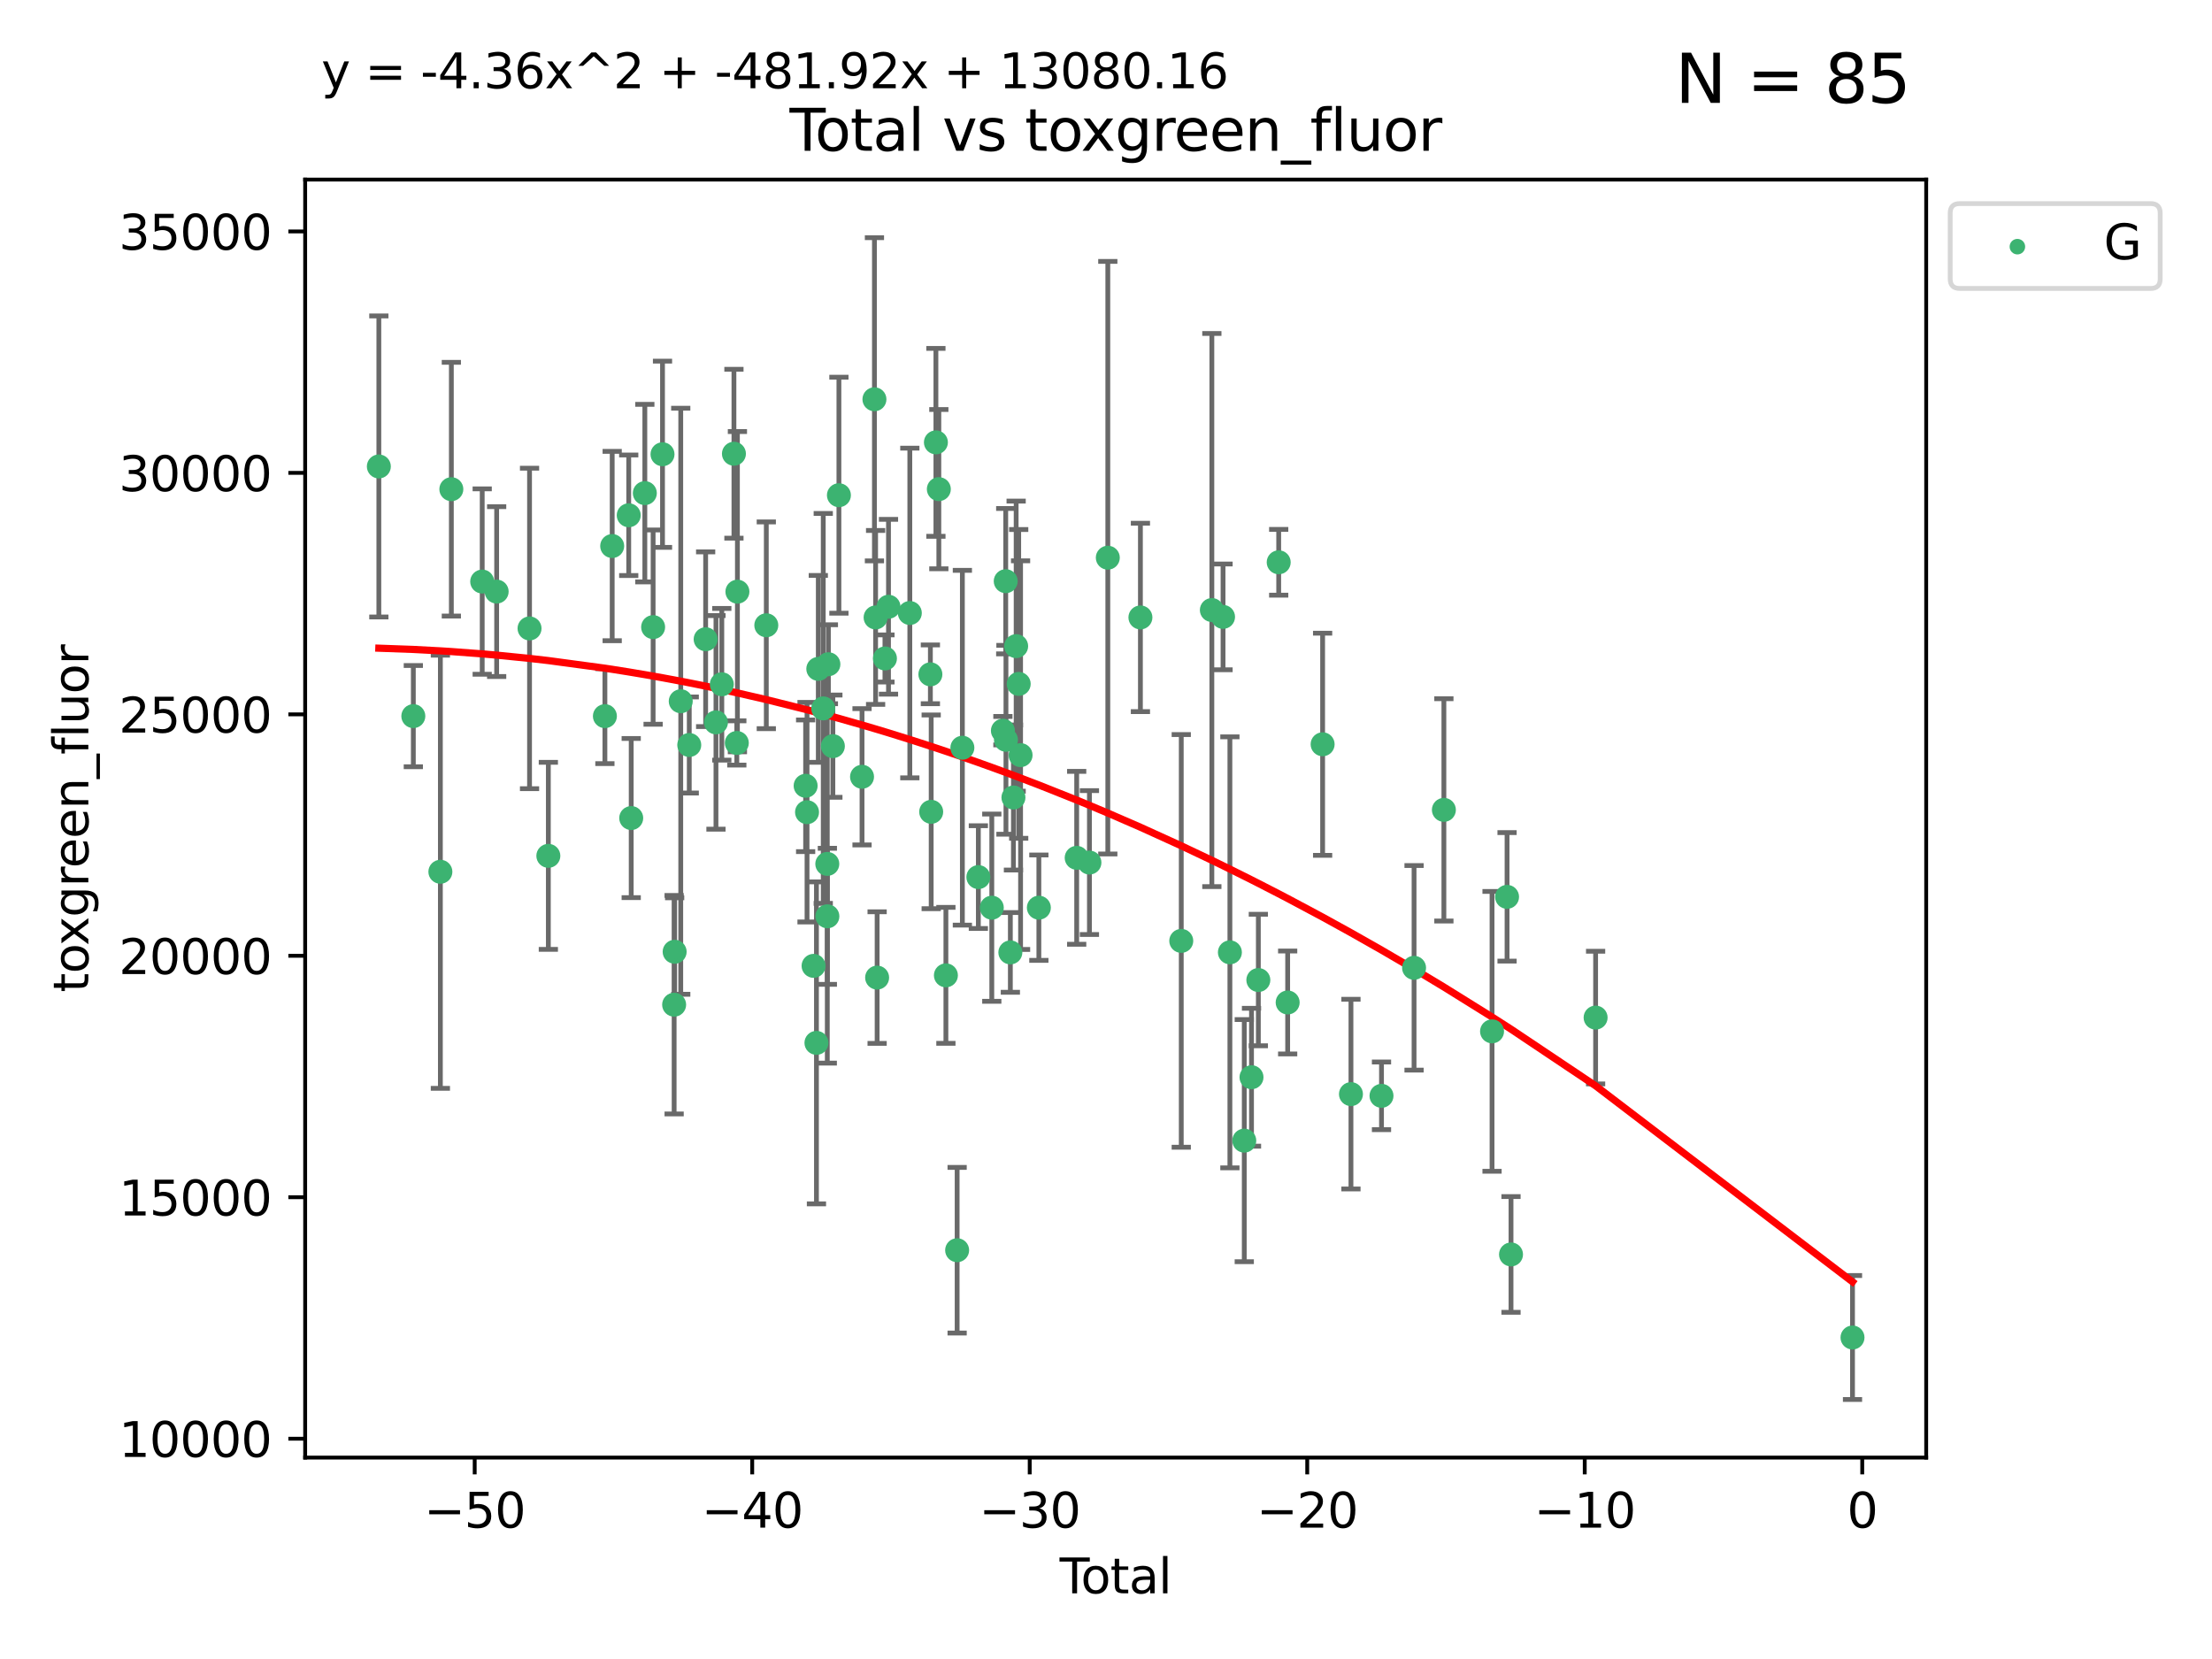 <?xml version="1.0" encoding="utf-8" standalone="no"?>
<!DOCTYPE svg PUBLIC "-//W3C//DTD SVG 1.1//EN"
  "http://www.w3.org/Graphics/SVG/1.1/DTD/svg11.dtd">
<svg xmlns:xlink="http://www.w3.org/1999/xlink" width="460.8pt" height="345.6pt" viewBox="0 0 460.8 345.6" xmlns="http://www.w3.org/2000/svg" version="1.1">
 <defs>
  <style type="text/css">*{stroke-linejoin: round; stroke-linecap: butt}</style>
 </defs>
 <g id="figure_1">
  <g id="patch_1">
   <path d="M 0 345.6 
L 460.8 345.6 
L 460.8 0 
L 0 0 
z
" style="fill: #ffffff"/>
  </g>
  <g id="axes_1">
   <g id="patch_2">
    <path d="M 63.571 303.64 
L 401.26 303.64 
L 401.26 37.411 
L 63.571 37.411 
z
" style="fill: #ffffff"/>
   </g>
   <g id="PathCollection_1">
    <defs>
     <path id="m65b0ed30ba" d="M 0 1.118 
C 0.297 1.118 0.581 1 0.791 0.791 
C 1 0.581 1.118 0.297 1.118 0 
C 1.118 -0.297 1 -0.581 0.791 -0.791 
C 0.581 -1 0.297 -1.118 0 -1.118 
C -0.297 -1.118 -0.581 -1 -0.791 -0.791 
C -1 -0.581 -1.118 -0.297 -1.118 0 
C -1.118 0.297 -1 0.581 -0.791 0.791 
C -0.581 1 -0.297 1.118 0 1.118 
z
" style="stroke: #3cb371"/>
    </defs>
    <g clip-path="url(#pad515d0ff6)">
     <use xlink:href="#m65b0ed30ba" x="78.921" y="97.171" style="fill: #3cb371; stroke: #3cb371"/>
     <use xlink:href="#m65b0ed30ba" x="86.104" y="149.182" style="fill: #3cb371; stroke: #3cb371"/>
     <use xlink:href="#m65b0ed30ba" x="91.739" y="181.606" style="fill: #3cb371; stroke: #3cb371"/>
     <use xlink:href="#m65b0ed30ba" x="94.023" y="101.907" style="fill: #3cb371; stroke: #3cb371"/>
     <use xlink:href="#m65b0ed30ba" x="100.452" y="121.147" style="fill: #3cb371; stroke: #3cb371"/>
     <use xlink:href="#m65b0ed30ba" x="103.462" y="123.237" style="fill: #3cb371; stroke: #3cb371"/>
     <use xlink:href="#m65b0ed30ba" x="110.313" y="130.913" style="fill: #3cb371; stroke: #3cb371"/>
     <use xlink:href="#m65b0ed30ba" x="114.231" y="178.287" style="fill: #3cb371; stroke: #3cb371"/>
     <use xlink:href="#m65b0ed30ba" x="126.012" y="149.185" style="fill: #3cb371; stroke: #3cb371"/>
     <use xlink:href="#m65b0ed30ba" x="127.53" y="113.749" style="fill: #3cb371; stroke: #3cb371"/>
     <use xlink:href="#m65b0ed30ba" x="130.976" y="107.34" style="fill: #3cb371; stroke: #3cb371"/>
     <use xlink:href="#m65b0ed30ba" x="131.493" y="170.416" style="fill: #3cb371; stroke: #3cb371"/>
     <use xlink:href="#m65b0ed30ba" x="134.331" y="102.727" style="fill: #3cb371; stroke: #3cb371"/>
     <use xlink:href="#m65b0ed30ba" x="136.057" y="130.638" style="fill: #3cb371; stroke: #3cb371"/>
     <use xlink:href="#m65b0ed30ba" x="138.013" y="94.63" style="fill: #3cb371; stroke: #3cb371"/>
     <use xlink:href="#m65b0ed30ba" x="140.435" y="209.295" style="fill: #3cb371; stroke: #3cb371"/>
     <use xlink:href="#m65b0ed30ba" x="140.542" y="198.269" style="fill: #3cb371; stroke: #3cb371"/>
     <use xlink:href="#m65b0ed30ba" x="141.812" y="146.082" style="fill: #3cb371; stroke: #3cb371"/>
     <use xlink:href="#m65b0ed30ba" x="143.585" y="155.195" style="fill: #3cb371; stroke: #3cb371"/>
     <use xlink:href="#m65b0ed30ba" x="146.999" y="133.163" style="fill: #3cb371; stroke: #3cb371"/>
     <use xlink:href="#m65b0ed30ba" x="149.149" y="150.485" style="fill: #3cb371; stroke: #3cb371"/>
     <use xlink:href="#m65b0ed30ba" x="150.365" y="142.548" style="fill: #3cb371; stroke: #3cb371"/>
     <use xlink:href="#m65b0ed30ba" x="152.892" y="94.52" style="fill: #3cb371; stroke: #3cb371"/>
     <use xlink:href="#m65b0ed30ba" x="153.492" y="154.77" style="fill: #3cb371; stroke: #3cb371"/>
     <use xlink:href="#m65b0ed30ba" x="153.617" y="123.257" style="fill: #3cb371; stroke: #3cb371"/>
     <use xlink:href="#m65b0ed30ba" x="159.634" y="130.257" style="fill: #3cb371; stroke: #3cb371"/>
     <use xlink:href="#m65b0ed30ba" x="167.828" y="163.694" style="fill: #3cb371; stroke: #3cb371"/>
     <use xlink:href="#m65b0ed30ba" x="168.12" y="169.193" style="fill: #3cb371; stroke: #3cb371"/>
     <use xlink:href="#m65b0ed30ba" x="169.483" y="201.207" style="fill: #3cb371; stroke: #3cb371"/>
     <use xlink:href="#m65b0ed30ba" x="170.082" y="217.249" style="fill: #3cb371; stroke: #3cb371"/>
     <use xlink:href="#m65b0ed30ba" x="170.468" y="139.339" style="fill: #3cb371; stroke: #3cb371"/>
     <use xlink:href="#m65b0ed30ba" x="171.499" y="147.576" style="fill: #3cb371; stroke: #3cb371"/>
     <use xlink:href="#m65b0ed30ba" x="172.341" y="179.966" style="fill: #3cb371; stroke: #3cb371"/>
     <use xlink:href="#m65b0ed30ba" x="172.357" y="190.885" style="fill: #3cb371; stroke: #3cb371"/>
     <use xlink:href="#m65b0ed30ba" x="172.569" y="138.371" style="fill: #3cb371; stroke: #3cb371"/>
     <use xlink:href="#m65b0ed30ba" x="173.502" y="155.438" style="fill: #3cb371; stroke: #3cb371"/>
     <use xlink:href="#m65b0ed30ba" x="174.761" y="103.16" style="fill: #3cb371; stroke: #3cb371"/>
     <use xlink:href="#m65b0ed30ba" x="179.577" y="161.817" style="fill: #3cb371; stroke: #3cb371"/>
     <use xlink:href="#m65b0ed30ba" x="182.161" y="83.177" style="fill: #3cb371; stroke: #3cb371"/>
     <use xlink:href="#m65b0ed30ba" x="182.405" y="128.625" style="fill: #3cb371; stroke: #3cb371"/>
     <use xlink:href="#m65b0ed30ba" x="182.721" y="203.652" style="fill: #3cb371; stroke: #3cb371"/>
     <use xlink:href="#m65b0ed30ba" x="184.35" y="137.17" style="fill: #3cb371; stroke: #3cb371"/>
     <use xlink:href="#m65b0ed30ba" x="185.091" y="126.398" style="fill: #3cb371; stroke: #3cb371"/>
     <use xlink:href="#m65b0ed30ba" x="189.533" y="127.7" style="fill: #3cb371; stroke: #3cb371"/>
     <use xlink:href="#m65b0ed30ba" x="193.816" y="140.476" style="fill: #3cb371; stroke: #3cb371"/>
     <use xlink:href="#m65b0ed30ba" x="193.983" y="169.119" style="fill: #3cb371; stroke: #3cb371"/>
     <use xlink:href="#m65b0ed30ba" x="194.967" y="92.151" style="fill: #3cb371; stroke: #3cb371"/>
     <use xlink:href="#m65b0ed30ba" x="195.577" y="101.896" style="fill: #3cb371; stroke: #3cb371"/>
     <use xlink:href="#m65b0ed30ba" x="197.048" y="203.183" style="fill: #3cb371; stroke: #3cb371"/>
     <use xlink:href="#m65b0ed30ba" x="199.389" y="260.443" style="fill: #3cb371; stroke: #3cb371"/>
     <use xlink:href="#m65b0ed30ba" x="200.48" y="155.768" style="fill: #3cb371; stroke: #3cb371"/>
     <use xlink:href="#m65b0ed30ba" x="203.81" y="182.715" style="fill: #3cb371; stroke: #3cb371"/>
     <use xlink:href="#m65b0ed30ba" x="206.609" y="189.086" style="fill: #3cb371; stroke: #3cb371"/>
     <use xlink:href="#m65b0ed30ba" x="208.922" y="152.214" style="fill: #3cb371; stroke: #3cb371"/>
     <use xlink:href="#m65b0ed30ba" x="209.512" y="121.071" style="fill: #3cb371; stroke: #3cb371"/>
     <use xlink:href="#m65b0ed30ba" x="209.559" y="154.11" style="fill: #3cb371; stroke: #3cb371"/>
     <use xlink:href="#m65b0ed30ba" x="210.476" y="198.403" style="fill: #3cb371; stroke: #3cb371"/>
     <use xlink:href="#m65b0ed30ba" x="211.119" y="166.134" style="fill: #3cb371; stroke: #3cb371"/>
     <use xlink:href="#m65b0ed30ba" x="211.682" y="134.603" style="fill: #3cb371; stroke: #3cb371"/>
     <use xlink:href="#m65b0ed30ba" x="212.214" y="142.471" style="fill: #3cb371; stroke: #3cb371"/>
     <use xlink:href="#m65b0ed30ba" x="212.604" y="157.309" style="fill: #3cb371; stroke: #3cb371"/>
     <use xlink:href="#m65b0ed30ba" x="216.414" y="189.084" style="fill: #3cb371; stroke: #3cb371"/>
     <use xlink:href="#m65b0ed30ba" x="224.293" y="178.698" style="fill: #3cb371; stroke: #3cb371"/>
     <use xlink:href="#m65b0ed30ba" x="226.948" y="179.687" style="fill: #3cb371; stroke: #3cb371"/>
     <use xlink:href="#m65b0ed30ba" x="230.777" y="116.178" style="fill: #3cb371; stroke: #3cb371"/>
     <use xlink:href="#m65b0ed30ba" x="237.57" y="128.623" style="fill: #3cb371; stroke: #3cb371"/>
     <use xlink:href="#m65b0ed30ba" x="246.078" y="196.005" style="fill: #3cb371; stroke: #3cb371"/>
     <use xlink:href="#m65b0ed30ba" x="252.452" y="127.081" style="fill: #3cb371; stroke: #3cb371"/>
     <use xlink:href="#m65b0ed30ba" x="254.782" y="128.51" style="fill: #3cb371; stroke: #3cb371"/>
     <use xlink:href="#m65b0ed30ba" x="256.21" y="198.389" style="fill: #3cb371; stroke: #3cb371"/>
     <use xlink:href="#m65b0ed30ba" x="259.204" y="237.614" style="fill: #3cb371; stroke: #3cb371"/>
     <use xlink:href="#m65b0ed30ba" x="260.711" y="224.405" style="fill: #3cb371; stroke: #3cb371"/>
     <use xlink:href="#m65b0ed30ba" x="262.136" y="204.157" style="fill: #3cb371; stroke: #3cb371"/>
     <use xlink:href="#m65b0ed30ba" x="266.377" y="117.136" style="fill: #3cb371; stroke: #3cb371"/>
     <use xlink:href="#m65b0ed30ba" x="268.244" y="208.834" style="fill: #3cb371; stroke: #3cb371"/>
     <use xlink:href="#m65b0ed30ba" x="275.526" y="155.046" style="fill: #3cb371; stroke: #3cb371"/>
     <use xlink:href="#m65b0ed30ba" x="281.429" y="227.923" style="fill: #3cb371; stroke: #3cb371"/>
     <use xlink:href="#m65b0ed30ba" x="287.791" y="228.282" style="fill: #3cb371; stroke: #3cb371"/>
     <use xlink:href="#m65b0ed30ba" x="294.575" y="201.614" style="fill: #3cb371; stroke: #3cb371"/>
     <use xlink:href="#m65b0ed30ba" x="300.788" y="168.71" style="fill: #3cb371; stroke: #3cb371"/>
     <use xlink:href="#m65b0ed30ba" x="310.82" y="214.851" style="fill: #3cb371; stroke: #3cb371"/>
     <use xlink:href="#m65b0ed30ba" x="313.947" y="186.832" style="fill: #3cb371; stroke: #3cb371"/>
     <use xlink:href="#m65b0ed30ba" x="314.772" y="261.322" style="fill: #3cb371; stroke: #3cb371"/>
     <use xlink:href="#m65b0ed30ba" x="332.395" y="211.983" style="fill: #3cb371; stroke: #3cb371"/>
     <use xlink:href="#m65b0ed30ba" x="385.911" y="278.627" style="fill: #3cb371; stroke: #3cb371"/>
    </g>
   </g>
   <g id="matplotlib.axis_1">
    <g id="xtick_1">
     <g id="line2d_1">
      <defs>
       <path id="m29fc23ffe8" d="M 0 0 
L 0 3.5 
" style="stroke: #000000; stroke-width: 0.8"/>
      </defs>
      <g>
       <use xlink:href="#m29fc23ffe8" x="98.888" y="303.64" style="stroke: #000000; stroke-width: 0.8"/>
      </g>
     </g>
     <g id="text_1">
      <!-- −50 -->
      <g transform="translate(88.336 318.238)scale(0.1 -0.1)">
       <defs>
        <path id="DejaVuSans-2212" d="M 678 2272 
L 4684 2272 
L 4684 1741 
L 678 1741 
L 678 2272 
z
" transform="scale(0.016)"/>
        <path id="DejaVuSans-35" d="M 691 4666 
L 3169 4666 
L 3169 4134 
L 1269 4134 
L 1269 2991 
Q 1406 3038 1543 3061 
Q 1681 3084 1819 3084 
Q 2600 3084 3056 2656 
Q 3513 2228 3513 1497 
Q 3513 744 3044 326 
Q 2575 -91 1722 -91 
Q 1428 -91 1123 -41 
Q 819 9 494 109 
L 494 744 
Q 775 591 1075 516 
Q 1375 441 1709 441 
Q 2250 441 2565 725 
Q 2881 1009 2881 1497 
Q 2881 1984 2565 2268 
Q 2250 2553 1709 2553 
Q 1456 2553 1204 2497 
Q 953 2441 691 2322 
L 691 4666 
z
" transform="scale(0.016)"/>
        <path id="DejaVuSans-30" d="M 2034 4250 
Q 1547 4250 1301 3770 
Q 1056 3291 1056 2328 
Q 1056 1369 1301 889 
Q 1547 409 2034 409 
Q 2525 409 2770 889 
Q 3016 1369 3016 2328 
Q 3016 3291 2770 3770 
Q 2525 4250 2034 4250 
z
M 2034 4750 
Q 2819 4750 3233 4129 
Q 3647 3509 3647 2328 
Q 3647 1150 3233 529 
Q 2819 -91 2034 -91 
Q 1250 -91 836 529 
Q 422 1150 422 2328 
Q 422 3509 836 4129 
Q 1250 4750 2034 4750 
z
" transform="scale(0.016)"/>
       </defs>
       <use xlink:href="#DejaVuSans-2212"/>
       <use xlink:href="#DejaVuSans-35" x="83.789"/>
       <use xlink:href="#DejaVuSans-30" x="147.412"/>
      </g>
     </g>
    </g>
    <g id="xtick_2">
     <g id="line2d_2">
      <g>
       <use xlink:href="#m29fc23ffe8" x="156.699" y="303.64" style="stroke: #000000; stroke-width: 0.8"/>
      </g>
     </g>
     <g id="text_2">
      <!-- −40 -->
      <g transform="translate(146.146 318.238)scale(0.1 -0.1)">
       <defs>
        <path id="DejaVuSans-34" d="M 2419 4116 
L 825 1625 
L 2419 1625 
L 2419 4116 
z
M 2253 4666 
L 3047 4666 
L 3047 1625 
L 3713 1625 
L 3713 1100 
L 3047 1100 
L 3047 0 
L 2419 0 
L 2419 1100 
L 313 1100 
L 313 1709 
L 2253 4666 
z
" transform="scale(0.016)"/>
       </defs>
       <use xlink:href="#DejaVuSans-2212"/>
       <use xlink:href="#DejaVuSans-34" x="83.789"/>
       <use xlink:href="#DejaVuSans-30" x="147.412"/>
      </g>
     </g>
    </g>
    <g id="xtick_3">
     <g id="line2d_3">
      <g>
       <use xlink:href="#m29fc23ffe8" x="214.509" y="303.64" style="stroke: #000000; stroke-width: 0.8"/>
      </g>
     </g>
     <g id="text_3">
      <!-- −30 -->
      <g transform="translate(203.956 318.238)scale(0.1 -0.1)">
       <defs>
        <path id="DejaVuSans-33" d="M 2597 2516 
Q 3050 2419 3304 2112 
Q 3559 1806 3559 1356 
Q 3559 666 3084 287 
Q 2609 -91 1734 -91 
Q 1441 -91 1130 -33 
Q 819 25 488 141 
L 488 750 
Q 750 597 1062 519 
Q 1375 441 1716 441 
Q 2309 441 2620 675 
Q 2931 909 2931 1356 
Q 2931 1769 2642 2001 
Q 2353 2234 1838 2234 
L 1294 2234 
L 1294 2753 
L 1863 2753 
Q 2328 2753 2575 2939 
Q 2822 3125 2822 3475 
Q 2822 3834 2567 4026 
Q 2313 4219 1838 4219 
Q 1578 4219 1281 4162 
Q 984 4106 628 3988 
L 628 4550 
Q 988 4650 1302 4700 
Q 1616 4750 1894 4750 
Q 2613 4750 3031 4423 
Q 3450 4097 3450 3541 
Q 3450 3153 3228 2886 
Q 3006 2619 2597 2516 
z
" transform="scale(0.016)"/>
       </defs>
       <use xlink:href="#DejaVuSans-2212"/>
       <use xlink:href="#DejaVuSans-33" x="83.789"/>
       <use xlink:href="#DejaVuSans-30" x="147.412"/>
      </g>
     </g>
    </g>
    <g id="xtick_4">
     <g id="line2d_4">
      <g>
       <use xlink:href="#m29fc23ffe8" x="272.319" y="303.64" style="stroke: #000000; stroke-width: 0.8"/>
      </g>
     </g>
     <g id="text_4">
      <!-- −20 -->
      <g transform="translate(261.767 318.238)scale(0.1 -0.1)">
       <defs>
        <path id="DejaVuSans-32" d="M 1228 531 
L 3431 531 
L 3431 0 
L 469 0 
L 469 531 
Q 828 903 1448 1529 
Q 2069 2156 2228 2338 
Q 2531 2678 2651 2914 
Q 2772 3150 2772 3378 
Q 2772 3750 2511 3984 
Q 2250 4219 1831 4219 
Q 1534 4219 1204 4116 
Q 875 4013 500 3803 
L 500 4441 
Q 881 4594 1212 4672 
Q 1544 4750 1819 4750 
Q 2544 4750 2975 4387 
Q 3406 4025 3406 3419 
Q 3406 3131 3298 2873 
Q 3191 2616 2906 2266 
Q 2828 2175 2409 1742 
Q 1991 1309 1228 531 
z
" transform="scale(0.016)"/>
       </defs>
       <use xlink:href="#DejaVuSans-2212"/>
       <use xlink:href="#DejaVuSans-32" x="83.789"/>
       <use xlink:href="#DejaVuSans-30" x="147.412"/>
      </g>
     </g>
    </g>
    <g id="xtick_5">
     <g id="line2d_5">
      <g>
       <use xlink:href="#m29fc23ffe8" x="330.129" y="303.64" style="stroke: #000000; stroke-width: 0.8"/>
      </g>
     </g>
     <g id="text_5">
      <!-- −10 -->
      <g transform="translate(319.577 318.238)scale(0.1 -0.1)">
       <defs>
        <path id="DejaVuSans-31" d="M 794 531 
L 1825 531 
L 1825 4091 
L 703 3866 
L 703 4441 
L 1819 4666 
L 2450 4666 
L 2450 531 
L 3481 531 
L 3481 0 
L 794 0 
L 794 531 
z
" transform="scale(0.016)"/>
       </defs>
       <use xlink:href="#DejaVuSans-2212"/>
       <use xlink:href="#DejaVuSans-31" x="83.789"/>
       <use xlink:href="#DejaVuSans-30" x="147.412"/>
      </g>
     </g>
    </g>
    <g id="xtick_6">
     <g id="line2d_6">
      <g>
       <use xlink:href="#m29fc23ffe8" x="387.939" y="303.64" style="stroke: #000000; stroke-width: 0.8"/>
      </g>
     </g>
     <g id="text_6">
      <!-- 0 -->
      <g transform="translate(384.758 318.238)scale(0.1 -0.1)">
       <use xlink:href="#DejaVuSans-30"/>
      </g>
     </g>
    </g>
    <g id="text_7">
     <!-- Total -->
     <g transform="translate(220.739 331.917)scale(0.1 -0.1)">
      <defs>
       <path id="DejaVuSans-54" d="M -19 4666 
L 3928 4666 
L 3928 4134 
L 2272 4134 
L 2272 0 
L 1638 0 
L 1638 4134 
L -19 4134 
L -19 4666 
z
" transform="scale(0.016)"/>
       <path id="DejaVuSans-6f" d="M 1959 3097 
Q 1497 3097 1228 2736 
Q 959 2375 959 1747 
Q 959 1119 1226 758 
Q 1494 397 1959 397 
Q 2419 397 2687 759 
Q 2956 1122 2956 1747 
Q 2956 2369 2687 2733 
Q 2419 3097 1959 3097 
z
M 1959 3584 
Q 2709 3584 3137 3096 
Q 3566 2609 3566 1747 
Q 3566 888 3137 398 
Q 2709 -91 1959 -91 
Q 1206 -91 779 398 
Q 353 888 353 1747 
Q 353 2609 779 3096 
Q 1206 3584 1959 3584 
z
" transform="scale(0.016)"/>
       <path id="DejaVuSans-74" d="M 1172 4494 
L 1172 3500 
L 2356 3500 
L 2356 3053 
L 1172 3053 
L 1172 1153 
Q 1172 725 1289 603 
Q 1406 481 1766 481 
L 2356 481 
L 2356 0 
L 1766 0 
Q 1100 0 847 248 
Q 594 497 594 1153 
L 594 3053 
L 172 3053 
L 172 3500 
L 594 3500 
L 594 4494 
L 1172 4494 
z
" transform="scale(0.016)"/>
       <path id="DejaVuSans-61" d="M 2194 1759 
Q 1497 1759 1228 1600 
Q 959 1441 959 1056 
Q 959 750 1161 570 
Q 1363 391 1709 391 
Q 2188 391 2477 730 
Q 2766 1069 2766 1631 
L 2766 1759 
L 2194 1759 
z
M 3341 1997 
L 3341 0 
L 2766 0 
L 2766 531 
Q 2569 213 2275 61 
Q 1981 -91 1556 -91 
Q 1019 -91 701 211 
Q 384 513 384 1019 
Q 384 1609 779 1909 
Q 1175 2209 1959 2209 
L 2766 2209 
L 2766 2266 
Q 2766 2663 2505 2880 
Q 2244 3097 1772 3097 
Q 1472 3097 1187 3025 
Q 903 2953 641 2809 
L 641 3341 
Q 956 3463 1253 3523 
Q 1550 3584 1831 3584 
Q 2591 3584 2966 3190 
Q 3341 2797 3341 1997 
z
" transform="scale(0.016)"/>
       <path id="DejaVuSans-6c" d="M 603 4863 
L 1178 4863 
L 1178 0 
L 603 0 
L 603 4863 
z
" transform="scale(0.016)"/>
      </defs>
      <use xlink:href="#DejaVuSans-54"/>
      <use xlink:href="#DejaVuSans-6f" x="44.084"/>
      <use xlink:href="#DejaVuSans-74" x="105.266"/>
      <use xlink:href="#DejaVuSans-61" x="144.475"/>
      <use xlink:href="#DejaVuSans-6c" x="205.754"/>
     </g>
    </g>
   </g>
   <g id="matplotlib.axis_2">
    <g id="ytick_1">
     <g id="line2d_7">
      <defs>
       <path id="m716da590ee" d="M 0 0 
L -3.5 0 
" style="stroke: #000000; stroke-width: 0.8"/>
      </defs>
      <g>
       <use xlink:href="#m716da590ee" x="63.571" y="299.706" style="stroke: #000000; stroke-width: 0.8"/>
      </g>
     </g>
     <g id="text_8">
      <!-- 10000 -->
      <g transform="translate(24.759 303.505)scale(0.1 -0.1)">
       <use xlink:href="#DejaVuSans-31"/>
       <use xlink:href="#DejaVuSans-30" x="63.623"/>
       <use xlink:href="#DejaVuSans-30" x="127.246"/>
       <use xlink:href="#DejaVuSans-30" x="190.869"/>
       <use xlink:href="#DejaVuSans-30" x="254.492"/>
      </g>
     </g>
    </g>
    <g id="ytick_2">
     <g id="line2d_8">
      <g>
       <use xlink:href="#m716da590ee" x="63.571" y="249.408" style="stroke: #000000; stroke-width: 0.8"/>
      </g>
     </g>
     <g id="text_9">
      <!-- 15000 -->
      <g transform="translate(24.759 253.207)scale(0.1 -0.1)">
       <use xlink:href="#DejaVuSans-31"/>
       <use xlink:href="#DejaVuSans-35" x="63.623"/>
       <use xlink:href="#DejaVuSans-30" x="127.246"/>
       <use xlink:href="#DejaVuSans-30" x="190.869"/>
       <use xlink:href="#DejaVuSans-30" x="254.492"/>
      </g>
     </g>
    </g>
    <g id="ytick_3">
     <g id="line2d_9">
      <g>
       <use xlink:href="#m716da590ee" x="63.571" y="199.109" style="stroke: #000000; stroke-width: 0.8"/>
      </g>
     </g>
     <g id="text_10">
      <!-- 20000 -->
      <g transform="translate(24.759 202.908)scale(0.1 -0.1)">
       <use xlink:href="#DejaVuSans-32"/>
       <use xlink:href="#DejaVuSans-30" x="63.623"/>
       <use xlink:href="#DejaVuSans-30" x="127.246"/>
       <use xlink:href="#DejaVuSans-30" x="190.869"/>
       <use xlink:href="#DejaVuSans-30" x="254.492"/>
      </g>
     </g>
    </g>
    <g id="ytick_4">
     <g id="line2d_10">
      <g>
       <use xlink:href="#m716da590ee" x="63.571" y="148.811" style="stroke: #000000; stroke-width: 0.8"/>
      </g>
     </g>
     <g id="text_11">
      <!-- 25000 -->
      <g transform="translate(24.759 152.61)scale(0.1 -0.1)">
       <use xlink:href="#DejaVuSans-32"/>
       <use xlink:href="#DejaVuSans-35" x="63.623"/>
       <use xlink:href="#DejaVuSans-30" x="127.246"/>
       <use xlink:href="#DejaVuSans-30" x="190.869"/>
       <use xlink:href="#DejaVuSans-30" x="254.492"/>
      </g>
     </g>
    </g>
    <g id="ytick_5">
     <g id="line2d_11">
      <g>
       <use xlink:href="#m716da590ee" x="63.571" y="98.512" style="stroke: #000000; stroke-width: 0.8"/>
      </g>
     </g>
     <g id="text_12">
      <!-- 30000 -->
      <g transform="translate(24.759 102.311)scale(0.1 -0.1)">
       <use xlink:href="#DejaVuSans-33"/>
       <use xlink:href="#DejaVuSans-30" x="63.623"/>
       <use xlink:href="#DejaVuSans-30" x="127.246"/>
       <use xlink:href="#DejaVuSans-30" x="190.869"/>
       <use xlink:href="#DejaVuSans-30" x="254.492"/>
      </g>
     </g>
    </g>
    <g id="ytick_6">
     <g id="line2d_12">
      <g>
       <use xlink:href="#m716da590ee" x="63.571" y="48.214" style="stroke: #000000; stroke-width: 0.8"/>
      </g>
     </g>
     <g id="text_13">
      <!-- 35000 -->
      <g transform="translate(24.759 52.013)scale(0.1 -0.1)">
       <use xlink:href="#DejaVuSans-33"/>
       <use xlink:href="#DejaVuSans-35" x="63.623"/>
       <use xlink:href="#DejaVuSans-30" x="127.246"/>
       <use xlink:href="#DejaVuSans-30" x="190.869"/>
       <use xlink:href="#DejaVuSans-30" x="254.492"/>
      </g>
     </g>
    </g>
    <g id="text_14">
     <!-- toxgreen_fluor -->
     <g transform="translate(18.401 206.72)rotate(-90)scale(0.1 -0.1)">
      <defs>
       <path id="DejaVuSans-78" d="M 3513 3500 
L 2247 1797 
L 3578 0 
L 2900 0 
L 1881 1375 
L 863 0 
L 184 0 
L 1544 1831 
L 300 3500 
L 978 3500 
L 1906 2253 
L 2834 3500 
L 3513 3500 
z
" transform="scale(0.016)"/>
       <path id="DejaVuSans-67" d="M 2906 1791 
Q 2906 2416 2648 2759 
Q 2391 3103 1925 3103 
Q 1463 3103 1205 2759 
Q 947 2416 947 1791 
Q 947 1169 1205 825 
Q 1463 481 1925 481 
Q 2391 481 2648 825 
Q 2906 1169 2906 1791 
z
M 3481 434 
Q 3481 -459 3084 -895 
Q 2688 -1331 1869 -1331 
Q 1566 -1331 1297 -1286 
Q 1028 -1241 775 -1147 
L 775 -588 
Q 1028 -725 1275 -790 
Q 1522 -856 1778 -856 
Q 2344 -856 2625 -561 
Q 2906 -266 2906 331 
L 2906 616 
Q 2728 306 2450 153 
Q 2172 0 1784 0 
Q 1141 0 747 490 
Q 353 981 353 1791 
Q 353 2603 747 3093 
Q 1141 3584 1784 3584 
Q 2172 3584 2450 3431 
Q 2728 3278 2906 2969 
L 2906 3500 
L 3481 3500 
L 3481 434 
z
" transform="scale(0.016)"/>
       <path id="DejaVuSans-72" d="M 2631 2963 
Q 2534 3019 2420 3045 
Q 2306 3072 2169 3072 
Q 1681 3072 1420 2755 
Q 1159 2438 1159 1844 
L 1159 0 
L 581 0 
L 581 3500 
L 1159 3500 
L 1159 2956 
Q 1341 3275 1631 3429 
Q 1922 3584 2338 3584 
Q 2397 3584 2469 3576 
Q 2541 3569 2628 3553 
L 2631 2963 
z
" transform="scale(0.016)"/>
       <path id="DejaVuSans-65" d="M 3597 1894 
L 3597 1613 
L 953 1613 
Q 991 1019 1311 708 
Q 1631 397 2203 397 
Q 2534 397 2845 478 
Q 3156 559 3463 722 
L 3463 178 
Q 3153 47 2828 -22 
Q 2503 -91 2169 -91 
Q 1331 -91 842 396 
Q 353 884 353 1716 
Q 353 2575 817 3079 
Q 1281 3584 2069 3584 
Q 2775 3584 3186 3129 
Q 3597 2675 3597 1894 
z
M 3022 2063 
Q 3016 2534 2758 2815 
Q 2500 3097 2075 3097 
Q 1594 3097 1305 2825 
Q 1016 2553 972 2059 
L 3022 2063 
z
" transform="scale(0.016)"/>
       <path id="DejaVuSans-6e" d="M 3513 2113 
L 3513 0 
L 2938 0 
L 2938 2094 
Q 2938 2591 2744 2837 
Q 2550 3084 2163 3084 
Q 1697 3084 1428 2787 
Q 1159 2491 1159 1978 
L 1159 0 
L 581 0 
L 581 3500 
L 1159 3500 
L 1159 2956 
Q 1366 3272 1645 3428 
Q 1925 3584 2291 3584 
Q 2894 3584 3203 3211 
Q 3513 2838 3513 2113 
z
" transform="scale(0.016)"/>
       <path id="DejaVuSans-5f" d="M 3263 -1063 
L 3263 -1509 
L -63 -1509 
L -63 -1063 
L 3263 -1063 
z
" transform="scale(0.016)"/>
       <path id="DejaVuSans-66" d="M 2375 4863 
L 2375 4384 
L 1825 4384 
Q 1516 4384 1395 4259 
Q 1275 4134 1275 3809 
L 1275 3500 
L 2222 3500 
L 2222 3053 
L 1275 3053 
L 1275 0 
L 697 0 
L 697 3053 
L 147 3053 
L 147 3500 
L 697 3500 
L 697 3744 
Q 697 4328 969 4595 
Q 1241 4863 1831 4863 
L 2375 4863 
z
" transform="scale(0.016)"/>
       <path id="DejaVuSans-75" d="M 544 1381 
L 544 3500 
L 1119 3500 
L 1119 1403 
Q 1119 906 1312 657 
Q 1506 409 1894 409 
Q 2359 409 2629 706 
Q 2900 1003 2900 1516 
L 2900 3500 
L 3475 3500 
L 3475 0 
L 2900 0 
L 2900 538 
Q 2691 219 2414 64 
Q 2138 -91 1772 -91 
Q 1169 -91 856 284 
Q 544 659 544 1381 
z
M 1991 3584 
L 1991 3584 
z
" transform="scale(0.016)"/>
      </defs>
      <use xlink:href="#DejaVuSans-74"/>
      <use xlink:href="#DejaVuSans-6f" x="39.209"/>
      <use xlink:href="#DejaVuSans-78" x="97.266"/>
      <use xlink:href="#DejaVuSans-67" x="156.445"/>
      <use xlink:href="#DejaVuSans-72" x="219.922"/>
      <use xlink:href="#DejaVuSans-65" x="258.785"/>
      <use xlink:href="#DejaVuSans-65" x="320.309"/>
      <use xlink:href="#DejaVuSans-6e" x="381.832"/>
      <use xlink:href="#DejaVuSans-5f" x="445.211"/>
      <use xlink:href="#DejaVuSans-66" x="495.211"/>
      <use xlink:href="#DejaVuSans-6c" x="530.416"/>
      <use xlink:href="#DejaVuSans-75" x="558.199"/>
      <use xlink:href="#DejaVuSans-6f" x="621.578"/>
      <use xlink:href="#DejaVuSans-72" x="682.76"/>
     </g>
    </g>
   </g>
   <g id="LineCollection_1">
    <path d="M 78.921 128.527 
L 78.921 65.815 
" clip-path="url(#pad515d0ff6)" style="fill: none; stroke: #696969"/>
    <path d="M 86.104 159.729 
L 86.104 138.636 
" clip-path="url(#pad515d0ff6)" style="fill: none; stroke: #696969"/>
    <path d="M 91.739 226.721 
L 91.739 136.49 
" clip-path="url(#pad515d0ff6)" style="fill: none; stroke: #696969"/>
    <path d="M 94.023 128.336 
L 94.023 75.478 
" clip-path="url(#pad515d0ff6)" style="fill: none; stroke: #696969"/>
    <path d="M 100.452 140.46 
L 100.452 101.834 
" clip-path="url(#pad515d0ff6)" style="fill: none; stroke: #696969"/>
    <path d="M 103.462 140.929 
L 103.462 105.545 
" clip-path="url(#pad515d0ff6)" style="fill: none; stroke: #696969"/>
    <path d="M 110.313 164.295 
L 110.313 97.532 
" clip-path="url(#pad515d0ff6)" style="fill: none; stroke: #696969"/>
    <path d="M 114.231 197.768 
L 114.231 158.805 
" clip-path="url(#pad515d0ff6)" style="fill: none; stroke: #696969"/>
    <path d="M 126.012 159.074 
L 126.012 139.296 
" clip-path="url(#pad515d0ff6)" style="fill: none; stroke: #696969"/>
    <path d="M 127.53 133.472 
L 127.53 94.027 
" clip-path="url(#pad515d0ff6)" style="fill: none; stroke: #696969"/>
    <path d="M 130.976 119.896 
L 130.976 94.785 
" clip-path="url(#pad515d0ff6)" style="fill: none; stroke: #696969"/>
    <path d="M 131.493 186.993 
L 131.493 153.84 
" clip-path="url(#pad515d0ff6)" style="fill: none; stroke: #696969"/>
    <path d="M 134.331 121.219 
L 134.331 84.234 
" clip-path="url(#pad515d0ff6)" style="fill: none; stroke: #696969"/>
    <path d="M 136.057 150.871 
L 136.057 110.404 
" clip-path="url(#pad515d0ff6)" style="fill: none; stroke: #696969"/>
    <path d="M 138.013 114.026 
L 138.013 75.234 
" clip-path="url(#pad515d0ff6)" style="fill: none; stroke: #696969"/>
    <path d="M 140.435 232.055 
L 140.435 186.535 
" clip-path="url(#pad515d0ff6)" style="fill: none; stroke: #696969"/>
    <path d="M 140.542 209.51 
L 140.542 187.027 
" clip-path="url(#pad515d0ff6)" style="fill: none; stroke: #696969"/>
    <path d="M 141.812 207.128 
L 141.812 85.036 
" clip-path="url(#pad515d0ff6)" style="fill: none; stroke: #696969"/>
    <path d="M 143.585 165.202 
L 143.585 145.188 
" clip-path="url(#pad515d0ff6)" style="fill: none; stroke: #696969"/>
    <path d="M 146.999 151.361 
L 146.999 114.966 
" clip-path="url(#pad515d0ff6)" style="fill: none; stroke: #696969"/>
    <path d="M 149.149 172.731 
L 149.149 128.238 
" clip-path="url(#pad515d0ff6)" style="fill: none; stroke: #696969"/>
    <path d="M 150.365 158.345 
L 150.365 126.751 
" clip-path="url(#pad515d0ff6)" style="fill: none; stroke: #696969"/>
    <path d="M 152.892 112.11 
L 152.892 76.93 
" clip-path="url(#pad515d0ff6)" style="fill: none; stroke: #696969"/>
    <path d="M 153.492 159.381 
L 153.492 150.158 
" clip-path="url(#pad515d0ff6)" style="fill: none; stroke: #696969"/>
    <path d="M 153.617 156.616 
L 153.617 89.899 
" clip-path="url(#pad515d0ff6)" style="fill: none; stroke: #696969"/>
    <path d="M 159.634 151.792 
L 159.634 108.723 
" clip-path="url(#pad515d0ff6)" style="fill: none; stroke: #696969"/>
    <path d="M 167.828 177.407 
L 167.828 149.981 
" clip-path="url(#pad515d0ff6)" style="fill: none; stroke: #696969"/>
    <path d="M 168.12 192.063 
L 168.12 146.324 
" clip-path="url(#pad515d0ff6)" style="fill: none; stroke: #696969"/>
    <path d="M 169.483 201.894 
L 169.483 200.52 
" clip-path="url(#pad515d0ff6)" style="fill: none; stroke: #696969"/>
    <path d="M 170.082 250.784 
L 170.082 183.715 
" clip-path="url(#pad515d0ff6)" style="fill: none; stroke: #696969"/>
    <path d="M 170.468 158.8 
L 170.468 119.878 
" clip-path="url(#pad515d0ff6)" style="fill: none; stroke: #696969"/>
    <path d="M 171.499 188.19 
L 171.499 106.962 
" clip-path="url(#pad515d0ff6)" style="fill: none; stroke: #696969"/>
    <path d="M 172.341 221.465 
L 172.341 138.466 
" clip-path="url(#pad515d0ff6)" style="fill: none; stroke: #696969"/>
    <path d="M 172.357 205.058 
L 172.357 176.713 
" clip-path="url(#pad515d0ff6)" style="fill: none; stroke: #696969"/>
    <path d="M 172.569 146.595 
L 172.569 130.148 
" clip-path="url(#pad515d0ff6)" style="fill: none; stroke: #696969"/>
    <path d="M 173.502 166.087 
L 173.502 144.789 
" clip-path="url(#pad515d0ff6)" style="fill: none; stroke: #696969"/>
    <path d="M 174.761 127.741 
L 174.761 78.579 
" clip-path="url(#pad515d0ff6)" style="fill: none; stroke: #696969"/>
    <path d="M 179.577 176.013 
L 179.577 147.621 
" clip-path="url(#pad515d0ff6)" style="fill: none; stroke: #696969"/>
    <path d="M 182.161 116.841 
L 182.161 49.513 
" clip-path="url(#pad515d0ff6)" style="fill: none; stroke: #696969"/>
    <path d="M 182.405 146.741 
L 182.405 110.508 
" clip-path="url(#pad515d0ff6)" style="fill: none; stroke: #696969"/>
    <path d="M 182.721 217.358 
L 182.721 189.945 
" clip-path="url(#pad515d0ff6)" style="fill: none; stroke: #696969"/>
    <path d="M 184.35 142.076 
L 184.35 132.264 
" clip-path="url(#pad515d0ff6)" style="fill: none; stroke: #696969"/>
    <path d="M 185.091 144.605 
L 185.091 108.191 
" clip-path="url(#pad515d0ff6)" style="fill: none; stroke: #696969"/>
    <path d="M 189.533 162.041 
L 189.533 93.359 
" clip-path="url(#pad515d0ff6)" style="fill: none; stroke: #696969"/>
    <path d="M 193.816 146.597 
L 193.816 134.355 
" clip-path="url(#pad515d0ff6)" style="fill: none; stroke: #696969"/>
    <path d="M 193.983 189.297 
L 193.983 148.942 
" clip-path="url(#pad515d0ff6)" style="fill: none; stroke: #696969"/>
    <path d="M 194.967 111.721 
L 194.967 72.581 
" clip-path="url(#pad515d0ff6)" style="fill: none; stroke: #696969"/>
    <path d="M 195.577 118.484 
L 195.577 85.308 
" clip-path="url(#pad515d0ff6)" style="fill: none; stroke: #696969"/>
    <path d="M 197.048 217.344 
L 197.048 189.021 
" clip-path="url(#pad515d0ff6)" style="fill: none; stroke: #696969"/>
    <path d="M 199.389 277.696 
L 199.389 243.191 
" clip-path="url(#pad515d0ff6)" style="fill: none; stroke: #696969"/>
    <path d="M 200.48 192.722 
L 200.48 118.813 
" clip-path="url(#pad515d0ff6)" style="fill: none; stroke: #696969"/>
    <path d="M 203.81 193.42 
L 203.81 172.011 
" clip-path="url(#pad515d0ff6)" style="fill: none; stroke: #696969"/>
    <path d="M 206.609 208.588 
L 206.609 169.584 
" clip-path="url(#pad515d0ff6)" style="fill: none; stroke: #696969"/>
    <path d="M 208.922 155.178 
L 208.922 149.251 
" clip-path="url(#pad515d0ff6)" style="fill: none; stroke: #696969"/>
    <path d="M 209.512 136.214 
L 209.512 105.929 
" clip-path="url(#pad515d0ff6)" style="fill: none; stroke: #696969"/>
    <path d="M 209.559 173.782 
L 209.559 134.438 
" clip-path="url(#pad515d0ff6)" style="fill: none; stroke: #696969"/>
    <path d="M 210.476 206.707 
L 210.476 190.1 
" clip-path="url(#pad515d0ff6)" style="fill: none; stroke: #696969"/>
    <path d="M 211.119 181.24 
L 211.119 151.029 
" clip-path="url(#pad515d0ff6)" style="fill: none; stroke: #696969"/>
    <path d="M 211.682 164.82 
L 211.682 104.386 
" clip-path="url(#pad515d0ff6)" style="fill: none; stroke: #696969"/>
    <path d="M 212.214 174.634 
L 212.214 110.309 
" clip-path="url(#pad515d0ff6)" style="fill: none; stroke: #696969"/>
    <path d="M 212.604 197.787 
L 212.604 116.83 
" clip-path="url(#pad515d0ff6)" style="fill: none; stroke: #696969"/>
    <path d="M 216.414 200.059 
L 216.414 178.108 
" clip-path="url(#pad515d0ff6)" style="fill: none; stroke: #696969"/>
    <path d="M 224.293 196.707 
L 224.293 160.689 
" clip-path="url(#pad515d0ff6)" style="fill: none; stroke: #696969"/>
    <path d="M 226.948 194.673 
L 226.948 164.7 
" clip-path="url(#pad515d0ff6)" style="fill: none; stroke: #696969"/>
    <path d="M 230.777 177.901 
L 230.777 54.455 
" clip-path="url(#pad515d0ff6)" style="fill: none; stroke: #696969"/>
    <path d="M 237.57 148.244 
L 237.57 109.003 
" clip-path="url(#pad515d0ff6)" style="fill: none; stroke: #696969"/>
    <path d="M 246.078 238.989 
L 246.078 153.022 
" clip-path="url(#pad515d0ff6)" style="fill: none; stroke: #696969"/>
    <path d="M 252.452 184.695 
L 252.452 69.468 
" clip-path="url(#pad515d0ff6)" style="fill: none; stroke: #696969"/>
    <path d="M 254.782 139.526 
L 254.782 117.494 
" clip-path="url(#pad515d0ff6)" style="fill: none; stroke: #696969"/>
    <path d="M 256.21 243.282 
L 256.21 153.495 
" clip-path="url(#pad515d0ff6)" style="fill: none; stroke: #696969"/>
    <path d="M 259.204 262.836 
L 259.204 212.391 
" clip-path="url(#pad515d0ff6)" style="fill: none; stroke: #696969"/>
    <path d="M 260.711 238.768 
L 260.711 210.043 
" clip-path="url(#pad515d0ff6)" style="fill: none; stroke: #696969"/>
    <path d="M 262.136 217.854 
L 262.136 190.461 
" clip-path="url(#pad515d0ff6)" style="fill: none; stroke: #696969"/>
    <path d="M 266.377 123.987 
L 266.377 110.286 
" clip-path="url(#pad515d0ff6)" style="fill: none; stroke: #696969"/>
    <path d="M 268.244 219.553 
L 268.244 198.114 
" clip-path="url(#pad515d0ff6)" style="fill: none; stroke: #696969"/>
    <path d="M 275.526 178.184 
L 275.526 131.909 
" clip-path="url(#pad515d0ff6)" style="fill: none; stroke: #696969"/>
    <path d="M 281.429 247.679 
L 281.429 208.167 
" clip-path="url(#pad515d0ff6)" style="fill: none; stroke: #696969"/>
    <path d="M 287.791 235.329 
L 287.791 221.235 
" clip-path="url(#pad515d0ff6)" style="fill: none; stroke: #696969"/>
    <path d="M 294.575 222.922 
L 294.575 180.306 
" clip-path="url(#pad515d0ff6)" style="fill: none; stroke: #696969"/>
    <path d="M 300.788 191.864 
L 300.788 145.557 
" clip-path="url(#pad515d0ff6)" style="fill: none; stroke: #696969"/>
    <path d="M 310.82 243.999 
L 310.82 185.703 
" clip-path="url(#pad515d0ff6)" style="fill: none; stroke: #696969"/>
    <path d="M 313.947 200.218 
L 313.947 173.446 
" clip-path="url(#pad515d0ff6)" style="fill: none; stroke: #696969"/>
    <path d="M 314.772 273.377 
L 314.772 249.267 
" clip-path="url(#pad515d0ff6)" style="fill: none; stroke: #696969"/>
    <path d="M 332.395 225.801 
L 332.395 198.165 
" clip-path="url(#pad515d0ff6)" style="fill: none; stroke: #696969"/>
    <path d="M 385.911 291.539 
L 385.911 265.716 
" clip-path="url(#pad515d0ff6)" style="fill: none; stroke: #696969"/>
   </g>
   <g id="line2d_13">
    <defs>
     <path id="m929e3f86e7" d="M 2 0 
L -2 -0 
" style="stroke: #696969"/>
    </defs>
    <g clip-path="url(#pad515d0ff6)">
     <use xlink:href="#m929e3f86e7" x="78.921" y="128.527" style="fill: #696969; stroke: #696969"/>
     <use xlink:href="#m929e3f86e7" x="86.104" y="159.729" style="fill: #696969; stroke: #696969"/>
     <use xlink:href="#m929e3f86e7" x="91.739" y="226.721" style="fill: #696969; stroke: #696969"/>
     <use xlink:href="#m929e3f86e7" x="94.023" y="128.336" style="fill: #696969; stroke: #696969"/>
     <use xlink:href="#m929e3f86e7" x="100.452" y="140.46" style="fill: #696969; stroke: #696969"/>
     <use xlink:href="#m929e3f86e7" x="103.462" y="140.929" style="fill: #696969; stroke: #696969"/>
     <use xlink:href="#m929e3f86e7" x="110.313" y="164.295" style="fill: #696969; stroke: #696969"/>
     <use xlink:href="#m929e3f86e7" x="114.231" y="197.768" style="fill: #696969; stroke: #696969"/>
     <use xlink:href="#m929e3f86e7" x="126.012" y="159.074" style="fill: #696969; stroke: #696969"/>
     <use xlink:href="#m929e3f86e7" x="127.53" y="133.472" style="fill: #696969; stroke: #696969"/>
     <use xlink:href="#m929e3f86e7" x="130.976" y="119.896" style="fill: #696969; stroke: #696969"/>
     <use xlink:href="#m929e3f86e7" x="131.493" y="186.993" style="fill: #696969; stroke: #696969"/>
     <use xlink:href="#m929e3f86e7" x="134.331" y="121.219" style="fill: #696969; stroke: #696969"/>
     <use xlink:href="#m929e3f86e7" x="136.057" y="150.871" style="fill: #696969; stroke: #696969"/>
     <use xlink:href="#m929e3f86e7" x="138.013" y="114.026" style="fill: #696969; stroke: #696969"/>
     <use xlink:href="#m929e3f86e7" x="140.435" y="232.055" style="fill: #696969; stroke: #696969"/>
     <use xlink:href="#m929e3f86e7" x="140.542" y="209.51" style="fill: #696969; stroke: #696969"/>
     <use xlink:href="#m929e3f86e7" x="141.812" y="207.128" style="fill: #696969; stroke: #696969"/>
     <use xlink:href="#m929e3f86e7" x="143.585" y="165.202" style="fill: #696969; stroke: #696969"/>
     <use xlink:href="#m929e3f86e7" x="146.999" y="151.361" style="fill: #696969; stroke: #696969"/>
     <use xlink:href="#m929e3f86e7" x="149.149" y="172.731" style="fill: #696969; stroke: #696969"/>
     <use xlink:href="#m929e3f86e7" x="150.365" y="158.345" style="fill: #696969; stroke: #696969"/>
     <use xlink:href="#m929e3f86e7" x="152.892" y="112.11" style="fill: #696969; stroke: #696969"/>
     <use xlink:href="#m929e3f86e7" x="153.492" y="159.381" style="fill: #696969; stroke: #696969"/>
     <use xlink:href="#m929e3f86e7" x="153.617" y="156.616" style="fill: #696969; stroke: #696969"/>
     <use xlink:href="#m929e3f86e7" x="159.634" y="151.792" style="fill: #696969; stroke: #696969"/>
     <use xlink:href="#m929e3f86e7" x="167.828" y="177.407" style="fill: #696969; stroke: #696969"/>
     <use xlink:href="#m929e3f86e7" x="168.12" y="192.063" style="fill: #696969; stroke: #696969"/>
     <use xlink:href="#m929e3f86e7" x="169.483" y="201.894" style="fill: #696969; stroke: #696969"/>
     <use xlink:href="#m929e3f86e7" x="170.082" y="250.784" style="fill: #696969; stroke: #696969"/>
     <use xlink:href="#m929e3f86e7" x="170.468" y="158.8" style="fill: #696969; stroke: #696969"/>
     <use xlink:href="#m929e3f86e7" x="171.499" y="188.19" style="fill: #696969; stroke: #696969"/>
     <use xlink:href="#m929e3f86e7" x="172.341" y="221.465" style="fill: #696969; stroke: #696969"/>
     <use xlink:href="#m929e3f86e7" x="172.357" y="205.058" style="fill: #696969; stroke: #696969"/>
     <use xlink:href="#m929e3f86e7" x="172.569" y="146.595" style="fill: #696969; stroke: #696969"/>
     <use xlink:href="#m929e3f86e7" x="173.502" y="166.087" style="fill: #696969; stroke: #696969"/>
     <use xlink:href="#m929e3f86e7" x="174.761" y="127.741" style="fill: #696969; stroke: #696969"/>
     <use xlink:href="#m929e3f86e7" x="179.577" y="176.013" style="fill: #696969; stroke: #696969"/>
     <use xlink:href="#m929e3f86e7" x="182.161" y="116.841" style="fill: #696969; stroke: #696969"/>
     <use xlink:href="#m929e3f86e7" x="182.405" y="146.741" style="fill: #696969; stroke: #696969"/>
     <use xlink:href="#m929e3f86e7" x="182.721" y="217.358" style="fill: #696969; stroke: #696969"/>
     <use xlink:href="#m929e3f86e7" x="184.35" y="142.076" style="fill: #696969; stroke: #696969"/>
     <use xlink:href="#m929e3f86e7" x="185.091" y="144.605" style="fill: #696969; stroke: #696969"/>
     <use xlink:href="#m929e3f86e7" x="189.533" y="162.041" style="fill: #696969; stroke: #696969"/>
     <use xlink:href="#m929e3f86e7" x="193.816" y="146.597" style="fill: #696969; stroke: #696969"/>
     <use xlink:href="#m929e3f86e7" x="193.983" y="189.297" style="fill: #696969; stroke: #696969"/>
     <use xlink:href="#m929e3f86e7" x="194.967" y="111.721" style="fill: #696969; stroke: #696969"/>
     <use xlink:href="#m929e3f86e7" x="195.577" y="118.484" style="fill: #696969; stroke: #696969"/>
     <use xlink:href="#m929e3f86e7" x="197.048" y="217.344" style="fill: #696969; stroke: #696969"/>
     <use xlink:href="#m929e3f86e7" x="199.389" y="277.696" style="fill: #696969; stroke: #696969"/>
     <use xlink:href="#m929e3f86e7" x="200.48" y="192.722" style="fill: #696969; stroke: #696969"/>
     <use xlink:href="#m929e3f86e7" x="203.81" y="193.42" style="fill: #696969; stroke: #696969"/>
     <use xlink:href="#m929e3f86e7" x="206.609" y="208.588" style="fill: #696969; stroke: #696969"/>
     <use xlink:href="#m929e3f86e7" x="208.922" y="155.178" style="fill: #696969; stroke: #696969"/>
     <use xlink:href="#m929e3f86e7" x="209.512" y="136.214" style="fill: #696969; stroke: #696969"/>
     <use xlink:href="#m929e3f86e7" x="209.559" y="173.782" style="fill: #696969; stroke: #696969"/>
     <use xlink:href="#m929e3f86e7" x="210.476" y="206.707" style="fill: #696969; stroke: #696969"/>
     <use xlink:href="#m929e3f86e7" x="211.119" y="181.24" style="fill: #696969; stroke: #696969"/>
     <use xlink:href="#m929e3f86e7" x="211.682" y="164.82" style="fill: #696969; stroke: #696969"/>
     <use xlink:href="#m929e3f86e7" x="212.214" y="174.634" style="fill: #696969; stroke: #696969"/>
     <use xlink:href="#m929e3f86e7" x="212.604" y="197.787" style="fill: #696969; stroke: #696969"/>
     <use xlink:href="#m929e3f86e7" x="216.414" y="200.059" style="fill: #696969; stroke: #696969"/>
     <use xlink:href="#m929e3f86e7" x="224.293" y="196.707" style="fill: #696969; stroke: #696969"/>
     <use xlink:href="#m929e3f86e7" x="226.948" y="194.673" style="fill: #696969; stroke: #696969"/>
     <use xlink:href="#m929e3f86e7" x="230.777" y="177.901" style="fill: #696969; stroke: #696969"/>
     <use xlink:href="#m929e3f86e7" x="237.57" y="148.244" style="fill: #696969; stroke: #696969"/>
     <use xlink:href="#m929e3f86e7" x="246.078" y="238.989" style="fill: #696969; stroke: #696969"/>
     <use xlink:href="#m929e3f86e7" x="252.452" y="184.695" style="fill: #696969; stroke: #696969"/>
     <use xlink:href="#m929e3f86e7" x="254.782" y="139.526" style="fill: #696969; stroke: #696969"/>
     <use xlink:href="#m929e3f86e7" x="256.21" y="243.282" style="fill: #696969; stroke: #696969"/>
     <use xlink:href="#m929e3f86e7" x="259.204" y="262.836" style="fill: #696969; stroke: #696969"/>
     <use xlink:href="#m929e3f86e7" x="260.711" y="238.768" style="fill: #696969; stroke: #696969"/>
     <use xlink:href="#m929e3f86e7" x="262.136" y="217.854" style="fill: #696969; stroke: #696969"/>
     <use xlink:href="#m929e3f86e7" x="266.377" y="123.987" style="fill: #696969; stroke: #696969"/>
     <use xlink:href="#m929e3f86e7" x="268.244" y="219.553" style="fill: #696969; stroke: #696969"/>
     <use xlink:href="#m929e3f86e7" x="275.526" y="178.184" style="fill: #696969; stroke: #696969"/>
     <use xlink:href="#m929e3f86e7" x="281.429" y="247.679" style="fill: #696969; stroke: #696969"/>
     <use xlink:href="#m929e3f86e7" x="287.791" y="235.329" style="fill: #696969; stroke: #696969"/>
     <use xlink:href="#m929e3f86e7" x="294.575" y="222.922" style="fill: #696969; stroke: #696969"/>
     <use xlink:href="#m929e3f86e7" x="300.788" y="191.864" style="fill: #696969; stroke: #696969"/>
     <use xlink:href="#m929e3f86e7" x="310.82" y="243.999" style="fill: #696969; stroke: #696969"/>
     <use xlink:href="#m929e3f86e7" x="313.947" y="200.218" style="fill: #696969; stroke: #696969"/>
     <use xlink:href="#m929e3f86e7" x="314.772" y="273.377" style="fill: #696969; stroke: #696969"/>
     <use xlink:href="#m929e3f86e7" x="332.395" y="225.801" style="fill: #696969; stroke: #696969"/>
     <use xlink:href="#m929e3f86e7" x="385.911" y="291.539" style="fill: #696969; stroke: #696969"/>
    </g>
   </g>
   <g id="line2d_14">
    <g clip-path="url(#pad515d0ff6)">
     <use xlink:href="#m929e3f86e7" x="78.921" y="65.815" style="fill: #696969; stroke: #696969"/>
     <use xlink:href="#m929e3f86e7" x="86.104" y="138.636" style="fill: #696969; stroke: #696969"/>
     <use xlink:href="#m929e3f86e7" x="91.739" y="136.49" style="fill: #696969; stroke: #696969"/>
     <use xlink:href="#m929e3f86e7" x="94.023" y="75.478" style="fill: #696969; stroke: #696969"/>
     <use xlink:href="#m929e3f86e7" x="100.452" y="101.834" style="fill: #696969; stroke: #696969"/>
     <use xlink:href="#m929e3f86e7" x="103.462" y="105.545" style="fill: #696969; stroke: #696969"/>
     <use xlink:href="#m929e3f86e7" x="110.313" y="97.532" style="fill: #696969; stroke: #696969"/>
     <use xlink:href="#m929e3f86e7" x="114.231" y="158.805" style="fill: #696969; stroke: #696969"/>
     <use xlink:href="#m929e3f86e7" x="126.012" y="139.296" style="fill: #696969; stroke: #696969"/>
     <use xlink:href="#m929e3f86e7" x="127.53" y="94.027" style="fill: #696969; stroke: #696969"/>
     <use xlink:href="#m929e3f86e7" x="130.976" y="94.785" style="fill: #696969; stroke: #696969"/>
     <use xlink:href="#m929e3f86e7" x="131.493" y="153.84" style="fill: #696969; stroke: #696969"/>
     <use xlink:href="#m929e3f86e7" x="134.331" y="84.234" style="fill: #696969; stroke: #696969"/>
     <use xlink:href="#m929e3f86e7" x="136.057" y="110.404" style="fill: #696969; stroke: #696969"/>
     <use xlink:href="#m929e3f86e7" x="138.013" y="75.234" style="fill: #696969; stroke: #696969"/>
     <use xlink:href="#m929e3f86e7" x="140.435" y="186.535" style="fill: #696969; stroke: #696969"/>
     <use xlink:href="#m929e3f86e7" x="140.542" y="187.027" style="fill: #696969; stroke: #696969"/>
     <use xlink:href="#m929e3f86e7" x="141.812" y="85.036" style="fill: #696969; stroke: #696969"/>
     <use xlink:href="#m929e3f86e7" x="143.585" y="145.188" style="fill: #696969; stroke: #696969"/>
     <use xlink:href="#m929e3f86e7" x="146.999" y="114.966" style="fill: #696969; stroke: #696969"/>
     <use xlink:href="#m929e3f86e7" x="149.149" y="128.238" style="fill: #696969; stroke: #696969"/>
     <use xlink:href="#m929e3f86e7" x="150.365" y="126.751" style="fill: #696969; stroke: #696969"/>
     <use xlink:href="#m929e3f86e7" x="152.892" y="76.93" style="fill: #696969; stroke: #696969"/>
     <use xlink:href="#m929e3f86e7" x="153.492" y="150.158" style="fill: #696969; stroke: #696969"/>
     <use xlink:href="#m929e3f86e7" x="153.617" y="89.899" style="fill: #696969; stroke: #696969"/>
     <use xlink:href="#m929e3f86e7" x="159.634" y="108.723" style="fill: #696969; stroke: #696969"/>
     <use xlink:href="#m929e3f86e7" x="167.828" y="149.981" style="fill: #696969; stroke: #696969"/>
     <use xlink:href="#m929e3f86e7" x="168.12" y="146.324" style="fill: #696969; stroke: #696969"/>
     <use xlink:href="#m929e3f86e7" x="169.483" y="200.52" style="fill: #696969; stroke: #696969"/>
     <use xlink:href="#m929e3f86e7" x="170.082" y="183.715" style="fill: #696969; stroke: #696969"/>
     <use xlink:href="#m929e3f86e7" x="170.468" y="119.878" style="fill: #696969; stroke: #696969"/>
     <use xlink:href="#m929e3f86e7" x="171.499" y="106.962" style="fill: #696969; stroke: #696969"/>
     <use xlink:href="#m929e3f86e7" x="172.341" y="138.466" style="fill: #696969; stroke: #696969"/>
     <use xlink:href="#m929e3f86e7" x="172.357" y="176.713" style="fill: #696969; stroke: #696969"/>
     <use xlink:href="#m929e3f86e7" x="172.569" y="130.148" style="fill: #696969; stroke: #696969"/>
     <use xlink:href="#m929e3f86e7" x="173.502" y="144.789" style="fill: #696969; stroke: #696969"/>
     <use xlink:href="#m929e3f86e7" x="174.761" y="78.579" style="fill: #696969; stroke: #696969"/>
     <use xlink:href="#m929e3f86e7" x="179.577" y="147.621" style="fill: #696969; stroke: #696969"/>
     <use xlink:href="#m929e3f86e7" x="182.161" y="49.513" style="fill: #696969; stroke: #696969"/>
     <use xlink:href="#m929e3f86e7" x="182.405" y="110.508" style="fill: #696969; stroke: #696969"/>
     <use xlink:href="#m929e3f86e7" x="182.721" y="189.945" style="fill: #696969; stroke: #696969"/>
     <use xlink:href="#m929e3f86e7" x="184.35" y="132.264" style="fill: #696969; stroke: #696969"/>
     <use xlink:href="#m929e3f86e7" x="185.091" y="108.191" style="fill: #696969; stroke: #696969"/>
     <use xlink:href="#m929e3f86e7" x="189.533" y="93.359" style="fill: #696969; stroke: #696969"/>
     <use xlink:href="#m929e3f86e7" x="193.816" y="134.355" style="fill: #696969; stroke: #696969"/>
     <use xlink:href="#m929e3f86e7" x="193.983" y="148.942" style="fill: #696969; stroke: #696969"/>
     <use xlink:href="#m929e3f86e7" x="194.967" y="72.581" style="fill: #696969; stroke: #696969"/>
     <use xlink:href="#m929e3f86e7" x="195.577" y="85.308" style="fill: #696969; stroke: #696969"/>
     <use xlink:href="#m929e3f86e7" x="197.048" y="189.021" style="fill: #696969; stroke: #696969"/>
     <use xlink:href="#m929e3f86e7" x="199.389" y="243.191" style="fill: #696969; stroke: #696969"/>
     <use xlink:href="#m929e3f86e7" x="200.48" y="118.813" style="fill: #696969; stroke: #696969"/>
     <use xlink:href="#m929e3f86e7" x="203.81" y="172.011" style="fill: #696969; stroke: #696969"/>
     <use xlink:href="#m929e3f86e7" x="206.609" y="169.584" style="fill: #696969; stroke: #696969"/>
     <use xlink:href="#m929e3f86e7" x="208.922" y="149.251" style="fill: #696969; stroke: #696969"/>
     <use xlink:href="#m929e3f86e7" x="209.512" y="105.929" style="fill: #696969; stroke: #696969"/>
     <use xlink:href="#m929e3f86e7" x="209.559" y="134.438" style="fill: #696969; stroke: #696969"/>
     <use xlink:href="#m929e3f86e7" x="210.476" y="190.1" style="fill: #696969; stroke: #696969"/>
     <use xlink:href="#m929e3f86e7" x="211.119" y="151.029" style="fill: #696969; stroke: #696969"/>
     <use xlink:href="#m929e3f86e7" x="211.682" y="104.386" style="fill: #696969; stroke: #696969"/>
     <use xlink:href="#m929e3f86e7" x="212.214" y="110.309" style="fill: #696969; stroke: #696969"/>
     <use xlink:href="#m929e3f86e7" x="212.604" y="116.83" style="fill: #696969; stroke: #696969"/>
     <use xlink:href="#m929e3f86e7" x="216.414" y="178.108" style="fill: #696969; stroke: #696969"/>
     <use xlink:href="#m929e3f86e7" x="224.293" y="160.689" style="fill: #696969; stroke: #696969"/>
     <use xlink:href="#m929e3f86e7" x="226.948" y="164.7" style="fill: #696969; stroke: #696969"/>
     <use xlink:href="#m929e3f86e7" x="230.777" y="54.455" style="fill: #696969; stroke: #696969"/>
     <use xlink:href="#m929e3f86e7" x="237.57" y="109.003" style="fill: #696969; stroke: #696969"/>
     <use xlink:href="#m929e3f86e7" x="246.078" y="153.022" style="fill: #696969; stroke: #696969"/>
     <use xlink:href="#m929e3f86e7" x="252.452" y="69.468" style="fill: #696969; stroke: #696969"/>
     <use xlink:href="#m929e3f86e7" x="254.782" y="117.494" style="fill: #696969; stroke: #696969"/>
     <use xlink:href="#m929e3f86e7" x="256.21" y="153.495" style="fill: #696969; stroke: #696969"/>
     <use xlink:href="#m929e3f86e7" x="259.204" y="212.391" style="fill: #696969; stroke: #696969"/>
     <use xlink:href="#m929e3f86e7" x="260.711" y="210.043" style="fill: #696969; stroke: #696969"/>
     <use xlink:href="#m929e3f86e7" x="262.136" y="190.461" style="fill: #696969; stroke: #696969"/>
     <use xlink:href="#m929e3f86e7" x="266.377" y="110.286" style="fill: #696969; stroke: #696969"/>
     <use xlink:href="#m929e3f86e7" x="268.244" y="198.114" style="fill: #696969; stroke: #696969"/>
     <use xlink:href="#m929e3f86e7" x="275.526" y="131.909" style="fill: #696969; stroke: #696969"/>
     <use xlink:href="#m929e3f86e7" x="281.429" y="208.167" style="fill: #696969; stroke: #696969"/>
     <use xlink:href="#m929e3f86e7" x="287.791" y="221.235" style="fill: #696969; stroke: #696969"/>
     <use xlink:href="#m929e3f86e7" x="294.575" y="180.306" style="fill: #696969; stroke: #696969"/>
     <use xlink:href="#m929e3f86e7" x="300.788" y="145.557" style="fill: #696969; stroke: #696969"/>
     <use xlink:href="#m929e3f86e7" x="310.82" y="185.703" style="fill: #696969; stroke: #696969"/>
     <use xlink:href="#m929e3f86e7" x="313.947" y="173.446" style="fill: #696969; stroke: #696969"/>
     <use xlink:href="#m929e3f86e7" x="314.772" y="249.267" style="fill: #696969; stroke: #696969"/>
     <use xlink:href="#m929e3f86e7" x="332.395" y="198.165" style="fill: #696969; stroke: #696969"/>
     <use xlink:href="#m929e3f86e7" x="385.911" y="265.716" style="fill: #696969; stroke: #696969"/>
    </g>
   </g>
   <g id="line2d_15">
    <path d="M 78.921 135.03 
L 86.104 135.289 
L 91.739 135.587 
L 94.023 135.732 
L 100.452 136.212 
L 103.462 136.475 
L 110.313 137.161 
L 114.231 137.609 
L 126.012 139.198 
L 127.53 139.429 
L 130.976 139.977 
L 131.493 140.062 
L 134.331 140.54 
L 136.057 140.841 
L 138.013 141.192 
L 140.435 141.641 
L 140.542 141.661 
L 141.812 141.902 
L 143.585 142.247 
L 146.999 142.933 
L 149.149 143.381 
L 150.365 143.64 
L 152.892 144.19 
L 153.492 144.323 
L 153.617 144.351 
L 159.634 145.739 
L 167.828 147.784 
L 168.12 147.86 
L 169.483 148.218 
L 170.082 148.377 
L 170.468 148.48 
L 171.499 148.757 
L 172.341 148.985 
L 172.357 148.99 
L 172.569 149.047 
L 173.502 149.303 
L 174.761 149.652 
L 179.577 151.023 
L 182.161 151.784 
L 182.405 151.857 
L 182.721 151.951 
L 184.35 152.443 
L 185.091 152.668 
L 189.533 154.052 
L 193.816 155.435 
L 193.983 155.49 
L 194.967 155.815 
L 195.577 156.018 
L 197.048 156.511 
L 199.389 157.307 
L 200.48 157.683 
L 203.81 158.85 
L 206.609 159.853 
L 208.922 160.698 
L 209.512 160.915 
L 209.559 160.933 
L 210.476 161.273 
L 211.119 161.513 
L 211.682 161.724 
L 212.214 161.924 
L 212.604 162.071 
L 216.414 163.53 
L 224.293 166.668 
L 226.948 167.763 
L 230.777 169.373 
L 237.57 172.325 
L 246.078 176.194 
L 252.452 179.216 
L 254.782 180.348 
L 256.21 181.049 
L 259.204 182.535 
L 260.711 183.292 
L 262.136 184.013 
L 266.377 186.192 
L 268.244 187.166 
L 275.526 191.051 
L 281.429 194.304 
L 287.791 197.912 
L 294.575 201.877 
L 300.788 205.613 
L 310.82 211.861 
L 313.947 213.863 
L 314.772 214.395 
L 332.395 226.194 
L 385.911 267.025 
" clip-path="url(#pad515d0ff6)" style="fill: none; stroke: #ff0000; stroke-width: 1.5; stroke-linecap: square"/>
   </g>
   <g id="line2d_16">
    <defs>
     <path id="mcf950b716d" d="M 0 2 
C 0.53 2 1.039 1.789 1.414 1.414 
C 1.789 1.039 2 0.53 2 0 
C 2 -0.53 1.789 -1.039 1.414 -1.414 
C 1.039 -1.789 0.53 -2 0 -2 
C -0.53 -2 -1.039 -1.789 -1.414 -1.414 
C -1.789 -1.039 -2 -0.53 -2 0 
C -2 0.53 -1.789 1.039 -1.414 1.414 
C -1.039 1.789 -0.53 2 0 2 
z
" style="stroke: #3cb371"/>
    </defs>
    <g clip-path="url(#pad515d0ff6)">
     <use xlink:href="#mcf950b716d" x="78.921" y="97.171" style="fill: #3cb371; stroke: #3cb371"/>
     <use xlink:href="#mcf950b716d" x="86.104" y="149.182" style="fill: #3cb371; stroke: #3cb371"/>
     <use xlink:href="#mcf950b716d" x="91.739" y="181.606" style="fill: #3cb371; stroke: #3cb371"/>
     <use xlink:href="#mcf950b716d" x="94.023" y="101.907" style="fill: #3cb371; stroke: #3cb371"/>
     <use xlink:href="#mcf950b716d" x="100.452" y="121.147" style="fill: #3cb371; stroke: #3cb371"/>
     <use xlink:href="#mcf950b716d" x="103.462" y="123.237" style="fill: #3cb371; stroke: #3cb371"/>
     <use xlink:href="#mcf950b716d" x="110.313" y="130.913" style="fill: #3cb371; stroke: #3cb371"/>
     <use xlink:href="#mcf950b716d" x="114.231" y="178.287" style="fill: #3cb371; stroke: #3cb371"/>
     <use xlink:href="#mcf950b716d" x="126.012" y="149.185" style="fill: #3cb371; stroke: #3cb371"/>
     <use xlink:href="#mcf950b716d" x="127.53" y="113.749" style="fill: #3cb371; stroke: #3cb371"/>
     <use xlink:href="#mcf950b716d" x="130.976" y="107.34" style="fill: #3cb371; stroke: #3cb371"/>
     <use xlink:href="#mcf950b716d" x="131.493" y="170.416" style="fill: #3cb371; stroke: #3cb371"/>
     <use xlink:href="#mcf950b716d" x="134.331" y="102.727" style="fill: #3cb371; stroke: #3cb371"/>
     <use xlink:href="#mcf950b716d" x="136.057" y="130.638" style="fill: #3cb371; stroke: #3cb371"/>
     <use xlink:href="#mcf950b716d" x="138.013" y="94.63" style="fill: #3cb371; stroke: #3cb371"/>
     <use xlink:href="#mcf950b716d" x="140.435" y="209.295" style="fill: #3cb371; stroke: #3cb371"/>
     <use xlink:href="#mcf950b716d" x="140.542" y="198.269" style="fill: #3cb371; stroke: #3cb371"/>
     <use xlink:href="#mcf950b716d" x="141.812" y="146.082" style="fill: #3cb371; stroke: #3cb371"/>
     <use xlink:href="#mcf950b716d" x="143.585" y="155.195" style="fill: #3cb371; stroke: #3cb371"/>
     <use xlink:href="#mcf950b716d" x="146.999" y="133.163" style="fill: #3cb371; stroke: #3cb371"/>
     <use xlink:href="#mcf950b716d" x="149.149" y="150.485" style="fill: #3cb371; stroke: #3cb371"/>
     <use xlink:href="#mcf950b716d" x="150.365" y="142.548" style="fill: #3cb371; stroke: #3cb371"/>
     <use xlink:href="#mcf950b716d" x="152.892" y="94.52" style="fill: #3cb371; stroke: #3cb371"/>
     <use xlink:href="#mcf950b716d" x="153.492" y="154.77" style="fill: #3cb371; stroke: #3cb371"/>
     <use xlink:href="#mcf950b716d" x="153.617" y="123.257" style="fill: #3cb371; stroke: #3cb371"/>
     <use xlink:href="#mcf950b716d" x="159.634" y="130.257" style="fill: #3cb371; stroke: #3cb371"/>
     <use xlink:href="#mcf950b716d" x="167.828" y="163.694" style="fill: #3cb371; stroke: #3cb371"/>
     <use xlink:href="#mcf950b716d" x="168.12" y="169.193" style="fill: #3cb371; stroke: #3cb371"/>
     <use xlink:href="#mcf950b716d" x="169.483" y="201.207" style="fill: #3cb371; stroke: #3cb371"/>
     <use xlink:href="#mcf950b716d" x="170.082" y="217.249" style="fill: #3cb371; stroke: #3cb371"/>
     <use xlink:href="#mcf950b716d" x="170.468" y="139.339" style="fill: #3cb371; stroke: #3cb371"/>
     <use xlink:href="#mcf950b716d" x="171.499" y="147.576" style="fill: #3cb371; stroke: #3cb371"/>
     <use xlink:href="#mcf950b716d" x="172.341" y="179.966" style="fill: #3cb371; stroke: #3cb371"/>
     <use xlink:href="#mcf950b716d" x="172.357" y="190.885" style="fill: #3cb371; stroke: #3cb371"/>
     <use xlink:href="#mcf950b716d" x="172.569" y="138.371" style="fill: #3cb371; stroke: #3cb371"/>
     <use xlink:href="#mcf950b716d" x="173.502" y="155.438" style="fill: #3cb371; stroke: #3cb371"/>
     <use xlink:href="#mcf950b716d" x="174.761" y="103.16" style="fill: #3cb371; stroke: #3cb371"/>
     <use xlink:href="#mcf950b716d" x="179.577" y="161.817" style="fill: #3cb371; stroke: #3cb371"/>
     <use xlink:href="#mcf950b716d" x="182.161" y="83.177" style="fill: #3cb371; stroke: #3cb371"/>
     <use xlink:href="#mcf950b716d" x="182.405" y="128.625" style="fill: #3cb371; stroke: #3cb371"/>
     <use xlink:href="#mcf950b716d" x="182.721" y="203.652" style="fill: #3cb371; stroke: #3cb371"/>
     <use xlink:href="#mcf950b716d" x="184.35" y="137.17" style="fill: #3cb371; stroke: #3cb371"/>
     <use xlink:href="#mcf950b716d" x="185.091" y="126.398" style="fill: #3cb371; stroke: #3cb371"/>
     <use xlink:href="#mcf950b716d" x="189.533" y="127.7" style="fill: #3cb371; stroke: #3cb371"/>
     <use xlink:href="#mcf950b716d" x="193.816" y="140.476" style="fill: #3cb371; stroke: #3cb371"/>
     <use xlink:href="#mcf950b716d" x="193.983" y="169.119" style="fill: #3cb371; stroke: #3cb371"/>
     <use xlink:href="#mcf950b716d" x="194.967" y="92.151" style="fill: #3cb371; stroke: #3cb371"/>
     <use xlink:href="#mcf950b716d" x="195.577" y="101.896" style="fill: #3cb371; stroke: #3cb371"/>
     <use xlink:href="#mcf950b716d" x="197.048" y="203.183" style="fill: #3cb371; stroke: #3cb371"/>
     <use xlink:href="#mcf950b716d" x="199.389" y="260.443" style="fill: #3cb371; stroke: #3cb371"/>
     <use xlink:href="#mcf950b716d" x="200.48" y="155.768" style="fill: #3cb371; stroke: #3cb371"/>
     <use xlink:href="#mcf950b716d" x="203.81" y="182.715" style="fill: #3cb371; stroke: #3cb371"/>
     <use xlink:href="#mcf950b716d" x="206.609" y="189.086" style="fill: #3cb371; stroke: #3cb371"/>
     <use xlink:href="#mcf950b716d" x="208.922" y="152.214" style="fill: #3cb371; stroke: #3cb371"/>
     <use xlink:href="#mcf950b716d" x="209.512" y="121.071" style="fill: #3cb371; stroke: #3cb371"/>
     <use xlink:href="#mcf950b716d" x="209.559" y="154.11" style="fill: #3cb371; stroke: #3cb371"/>
     <use xlink:href="#mcf950b716d" x="210.476" y="198.403" style="fill: #3cb371; stroke: #3cb371"/>
     <use xlink:href="#mcf950b716d" x="211.119" y="166.134" style="fill: #3cb371; stroke: #3cb371"/>
     <use xlink:href="#mcf950b716d" x="211.682" y="134.603" style="fill: #3cb371; stroke: #3cb371"/>
     <use xlink:href="#mcf950b716d" x="212.214" y="142.471" style="fill: #3cb371; stroke: #3cb371"/>
     <use xlink:href="#mcf950b716d" x="212.604" y="157.309" style="fill: #3cb371; stroke: #3cb371"/>
     <use xlink:href="#mcf950b716d" x="216.414" y="189.084" style="fill: #3cb371; stroke: #3cb371"/>
     <use xlink:href="#mcf950b716d" x="224.293" y="178.698" style="fill: #3cb371; stroke: #3cb371"/>
     <use xlink:href="#mcf950b716d" x="226.948" y="179.687" style="fill: #3cb371; stroke: #3cb371"/>
     <use xlink:href="#mcf950b716d" x="230.777" y="116.178" style="fill: #3cb371; stroke: #3cb371"/>
     <use xlink:href="#mcf950b716d" x="237.57" y="128.623" style="fill: #3cb371; stroke: #3cb371"/>
     <use xlink:href="#mcf950b716d" x="246.078" y="196.005" style="fill: #3cb371; stroke: #3cb371"/>
     <use xlink:href="#mcf950b716d" x="252.452" y="127.081" style="fill: #3cb371; stroke: #3cb371"/>
     <use xlink:href="#mcf950b716d" x="254.782" y="128.51" style="fill: #3cb371; stroke: #3cb371"/>
     <use xlink:href="#mcf950b716d" x="256.21" y="198.389" style="fill: #3cb371; stroke: #3cb371"/>
     <use xlink:href="#mcf950b716d" x="259.204" y="237.614" style="fill: #3cb371; stroke: #3cb371"/>
     <use xlink:href="#mcf950b716d" x="260.711" y="224.405" style="fill: #3cb371; stroke: #3cb371"/>
     <use xlink:href="#mcf950b716d" x="262.136" y="204.157" style="fill: #3cb371; stroke: #3cb371"/>
     <use xlink:href="#mcf950b716d" x="266.377" y="117.136" style="fill: #3cb371; stroke: #3cb371"/>
     <use xlink:href="#mcf950b716d" x="268.244" y="208.834" style="fill: #3cb371; stroke: #3cb371"/>
     <use xlink:href="#mcf950b716d" x="275.526" y="155.046" style="fill: #3cb371; stroke: #3cb371"/>
     <use xlink:href="#mcf950b716d" x="281.429" y="227.923" style="fill: #3cb371; stroke: #3cb371"/>
     <use xlink:href="#mcf950b716d" x="287.791" y="228.282" style="fill: #3cb371; stroke: #3cb371"/>
     <use xlink:href="#mcf950b716d" x="294.575" y="201.614" style="fill: #3cb371; stroke: #3cb371"/>
     <use xlink:href="#mcf950b716d" x="300.788" y="168.71" style="fill: #3cb371; stroke: #3cb371"/>
     <use xlink:href="#mcf950b716d" x="310.82" y="214.851" style="fill: #3cb371; stroke: #3cb371"/>
     <use xlink:href="#mcf950b716d" x="313.947" y="186.832" style="fill: #3cb371; stroke: #3cb371"/>
     <use xlink:href="#mcf950b716d" x="314.772" y="261.322" style="fill: #3cb371; stroke: #3cb371"/>
     <use xlink:href="#mcf950b716d" x="332.395" y="211.983" style="fill: #3cb371; stroke: #3cb371"/>
     <use xlink:href="#mcf950b716d" x="385.911" y="278.627" style="fill: #3cb371; stroke: #3cb371"/>
    </g>
   </g>
   <g id="patch_3">
    <path d="M 63.571 303.64 
L 63.571 37.411 
" style="fill: none; stroke: #000000; stroke-width: 0.8; stroke-linejoin: miter; stroke-linecap: square"/>
   </g>
   <g id="patch_4">
    <path d="M 401.26 303.64 
L 401.26 37.411 
" style="fill: none; stroke: #000000; stroke-width: 0.8; stroke-linejoin: miter; stroke-linecap: square"/>
   </g>
   <g id="patch_5">
    <path d="M 63.571 303.64 
L 401.26 303.64 
" style="fill: none; stroke: #000000; stroke-width: 0.8; stroke-linejoin: miter; stroke-linecap: square"/>
   </g>
   <g id="patch_6">
    <path d="M 63.571 37.411 
L 401.26 37.411 
" style="fill: none; stroke: #000000; stroke-width: 0.8; stroke-linejoin: miter; stroke-linecap: square"/>
   </g>
   <g id="text_15">
    <!-- N = 85 -->
    <g transform="translate(348.964 21.426)scale(0.14 -0.14)">
     <defs>
      <path id="DejaVuSans-4e" d="M 628 4666 
L 1478 4666 
L 3547 763 
L 3547 4666 
L 4159 4666 
L 4159 0 
L 3309 0 
L 1241 3903 
L 1241 0 
L 628 0 
L 628 4666 
z
" transform="scale(0.016)"/>
      <path id="DejaVuSans-20" transform="scale(0.016)"/>
      <path id="DejaVuSans-3d" d="M 678 2906 
L 4684 2906 
L 4684 2381 
L 678 2381 
L 678 2906 
z
M 678 1631 
L 4684 1631 
L 4684 1100 
L 678 1100 
L 678 1631 
z
" transform="scale(0.016)"/>
      <path id="DejaVuSans-38" d="M 2034 2216 
Q 1584 2216 1326 1975 
Q 1069 1734 1069 1313 
Q 1069 891 1326 650 
Q 1584 409 2034 409 
Q 2484 409 2743 651 
Q 3003 894 3003 1313 
Q 3003 1734 2745 1975 
Q 2488 2216 2034 2216 
z
M 1403 2484 
Q 997 2584 770 2862 
Q 544 3141 544 3541 
Q 544 4100 942 4425 
Q 1341 4750 2034 4750 
Q 2731 4750 3128 4425 
Q 3525 4100 3525 3541 
Q 3525 3141 3298 2862 
Q 3072 2584 2669 2484 
Q 3125 2378 3379 2068 
Q 3634 1759 3634 1313 
Q 3634 634 3220 271 
Q 2806 -91 2034 -91 
Q 1263 -91 848 271 
Q 434 634 434 1313 
Q 434 1759 690 2068 
Q 947 2378 1403 2484 
z
M 1172 3481 
Q 1172 3119 1398 2916 
Q 1625 2713 2034 2713 
Q 2441 2713 2670 2916 
Q 2900 3119 2900 3481 
Q 2900 3844 2670 4047 
Q 2441 4250 2034 4250 
Q 1625 4250 1398 4047 
Q 1172 3844 1172 3481 
z
" transform="scale(0.016)"/>
     </defs>
     <use xlink:href="#DejaVuSans-4e"/>
     <use xlink:href="#DejaVuSans-20" x="74.805"/>
     <use xlink:href="#DejaVuSans-3d" x="106.592"/>
     <use xlink:href="#DejaVuSans-20" x="190.381"/>
     <use xlink:href="#DejaVuSans-38" x="222.168"/>
     <use xlink:href="#DejaVuSans-35" x="285.791"/>
    </g>
   </g>
   <g id="text_16">
    <!-- y = -4.36x^2 + -481.92x + 13080.16 -->
    <g transform="translate(66.948 18.387)scale(0.1 -0.1)">
     <defs>
      <path id="DejaVuSans-79" d="M 2059 -325 
Q 1816 -950 1584 -1140 
Q 1353 -1331 966 -1331 
L 506 -1331 
L 506 -850 
L 844 -850 
Q 1081 -850 1212 -737 
Q 1344 -625 1503 -206 
L 1606 56 
L 191 3500 
L 800 3500 
L 1894 763 
L 2988 3500 
L 3597 3500 
L 2059 -325 
z
" transform="scale(0.016)"/>
      <path id="DejaVuSans-2d" d="M 313 2009 
L 1997 2009 
L 1997 1497 
L 313 1497 
L 313 2009 
z
" transform="scale(0.016)"/>
      <path id="DejaVuSans-2e" d="M 684 794 
L 1344 794 
L 1344 0 
L 684 0 
L 684 794 
z
" transform="scale(0.016)"/>
      <path id="DejaVuSans-36" d="M 2113 2584 
Q 1688 2584 1439 2293 
Q 1191 2003 1191 1497 
Q 1191 994 1439 701 
Q 1688 409 2113 409 
Q 2538 409 2786 701 
Q 3034 994 3034 1497 
Q 3034 2003 2786 2293 
Q 2538 2584 2113 2584 
z
M 3366 4563 
L 3366 3988 
Q 3128 4100 2886 4159 
Q 2644 4219 2406 4219 
Q 1781 4219 1451 3797 
Q 1122 3375 1075 2522 
Q 1259 2794 1537 2939 
Q 1816 3084 2150 3084 
Q 2853 3084 3261 2657 
Q 3669 2231 3669 1497 
Q 3669 778 3244 343 
Q 2819 -91 2113 -91 
Q 1303 -91 875 529 
Q 447 1150 447 2328 
Q 447 3434 972 4092 
Q 1497 4750 2381 4750 
Q 2619 4750 2861 4703 
Q 3103 4656 3366 4563 
z
" transform="scale(0.016)"/>
      <path id="DejaVuSans-5e" d="M 2988 4666 
L 4684 2925 
L 4056 2925 
L 2681 4159 
L 1306 2925 
L 678 2925 
L 2375 4666 
L 2988 4666 
z
" transform="scale(0.016)"/>
      <path id="DejaVuSans-2b" d="M 2944 4013 
L 2944 2272 
L 4684 2272 
L 4684 1741 
L 2944 1741 
L 2944 0 
L 2419 0 
L 2419 1741 
L 678 1741 
L 678 2272 
L 2419 2272 
L 2419 4013 
L 2944 4013 
z
" transform="scale(0.016)"/>
      <path id="DejaVuSans-39" d="M 703 97 
L 703 672 
Q 941 559 1184 500 
Q 1428 441 1663 441 
Q 2288 441 2617 861 
Q 2947 1281 2994 2138 
Q 2813 1869 2534 1725 
Q 2256 1581 1919 1581 
Q 1219 1581 811 2004 
Q 403 2428 403 3163 
Q 403 3881 828 4315 
Q 1253 4750 1959 4750 
Q 2769 4750 3195 4129 
Q 3622 3509 3622 2328 
Q 3622 1225 3098 567 
Q 2575 -91 1691 -91 
Q 1453 -91 1209 -44 
Q 966 3 703 97 
z
M 1959 2075 
Q 2384 2075 2632 2365 
Q 2881 2656 2881 3163 
Q 2881 3666 2632 3958 
Q 2384 4250 1959 4250 
Q 1534 4250 1286 3958 
Q 1038 3666 1038 3163 
Q 1038 2656 1286 2365 
Q 1534 2075 1959 2075 
z
" transform="scale(0.016)"/>
     </defs>
     <use xlink:href="#DejaVuSans-79"/>
     <use xlink:href="#DejaVuSans-20" x="59.18"/>
     <use xlink:href="#DejaVuSans-3d" x="90.967"/>
     <use xlink:href="#DejaVuSans-20" x="174.756"/>
     <use xlink:href="#DejaVuSans-2d" x="206.543"/>
     <use xlink:href="#DejaVuSans-34" x="242.627"/>
     <use xlink:href="#DejaVuSans-2e" x="306.25"/>
     <use xlink:href="#DejaVuSans-33" x="338.037"/>
     <use xlink:href="#DejaVuSans-36" x="401.66"/>
     <use xlink:href="#DejaVuSans-78" x="465.283"/>
     <use xlink:href="#DejaVuSans-5e" x="524.463"/>
     <use xlink:href="#DejaVuSans-32" x="608.252"/>
     <use xlink:href="#DejaVuSans-20" x="671.875"/>
     <use xlink:href="#DejaVuSans-2b" x="703.662"/>
     <use xlink:href="#DejaVuSans-20" x="787.451"/>
     <use xlink:href="#DejaVuSans-2d" x="819.238"/>
     <use xlink:href="#DejaVuSans-34" x="855.322"/>
     <use xlink:href="#DejaVuSans-38" x="918.945"/>
     <use xlink:href="#DejaVuSans-31" x="982.568"/>
     <use xlink:href="#DejaVuSans-2e" x="1046.191"/>
     <use xlink:href="#DejaVuSans-39" x="1077.979"/>
     <use xlink:href="#DejaVuSans-32" x="1141.602"/>
     <use xlink:href="#DejaVuSans-78" x="1205.225"/>
     <use xlink:href="#DejaVuSans-20" x="1264.404"/>
     <use xlink:href="#DejaVuSans-2b" x="1296.191"/>
     <use xlink:href="#DejaVuSans-20" x="1379.98"/>
     <use xlink:href="#DejaVuSans-31" x="1411.768"/>
     <use xlink:href="#DejaVuSans-33" x="1475.391"/>
     <use xlink:href="#DejaVuSans-30" x="1539.014"/>
     <use xlink:href="#DejaVuSans-38" x="1602.637"/>
     <use xlink:href="#DejaVuSans-30" x="1666.26"/>
     <use xlink:href="#DejaVuSans-2e" x="1729.883"/>
     <use xlink:href="#DejaVuSans-31" x="1761.67"/>
     <use xlink:href="#DejaVuSans-36" x="1825.293"/>
    </g>
   </g>
   <g id="text_17">
    <!-- Total vs toxgreen_fluor -->
    <g transform="translate(164.48 31.411)scale(0.12 -0.12)">
     <defs>
      <path id="DejaVuSans-76" d="M 191 3500 
L 800 3500 
L 1894 563 
L 2988 3500 
L 3597 3500 
L 2284 0 
L 1503 0 
L 191 3500 
z
" transform="scale(0.016)"/>
      <path id="DejaVuSans-73" d="M 2834 3397 
L 2834 2853 
Q 2591 2978 2328 3040 
Q 2066 3103 1784 3103 
Q 1356 3103 1142 2972 
Q 928 2841 928 2578 
Q 928 2378 1081 2264 
Q 1234 2150 1697 2047 
L 1894 2003 
Q 2506 1872 2764 1633 
Q 3022 1394 3022 966 
Q 3022 478 2636 193 
Q 2250 -91 1575 -91 
Q 1294 -91 989 -36 
Q 684 19 347 128 
L 347 722 
Q 666 556 975 473 
Q 1284 391 1588 391 
Q 1994 391 2212 530 
Q 2431 669 2431 922 
Q 2431 1156 2273 1281 
Q 2116 1406 1581 1522 
L 1381 1569 
Q 847 1681 609 1914 
Q 372 2147 372 2553 
Q 372 3047 722 3315 
Q 1072 3584 1716 3584 
Q 2034 3584 2315 3537 
Q 2597 3491 2834 3397 
z
" transform="scale(0.016)"/>
     </defs>
     <use xlink:href="#DejaVuSans-54"/>
     <use xlink:href="#DejaVuSans-6f" x="44.084"/>
     <use xlink:href="#DejaVuSans-74" x="105.266"/>
     <use xlink:href="#DejaVuSans-61" x="144.475"/>
     <use xlink:href="#DejaVuSans-6c" x="205.754"/>
     <use xlink:href="#DejaVuSans-20" x="233.537"/>
     <use xlink:href="#DejaVuSans-76" x="265.324"/>
     <use xlink:href="#DejaVuSans-73" x="324.504"/>
     <use xlink:href="#DejaVuSans-20" x="376.604"/>
     <use xlink:href="#DejaVuSans-74" x="408.391"/>
     <use xlink:href="#DejaVuSans-6f" x="447.6"/>
     <use xlink:href="#DejaVuSans-78" x="505.656"/>
     <use xlink:href="#DejaVuSans-67" x="564.836"/>
     <use xlink:href="#DejaVuSans-72" x="628.312"/>
     <use xlink:href="#DejaVuSans-65" x="667.176"/>
     <use xlink:href="#DejaVuSans-65" x="728.699"/>
     <use xlink:href="#DejaVuSans-6e" x="790.223"/>
     <use xlink:href="#DejaVuSans-5f" x="853.602"/>
     <use xlink:href="#DejaVuSans-66" x="903.602"/>
     <use xlink:href="#DejaVuSans-6c" x="938.807"/>
     <use xlink:href="#DejaVuSans-75" x="966.59"/>
     <use xlink:href="#DejaVuSans-6f" x="1029.969"/>
     <use xlink:href="#DejaVuSans-72" x="1091.15"/>
    </g>
   </g>
   <g id="legend_1">
    <g id="patch_7">
     <path d="M 408.26 60.089 
L 448.008 60.089 
Q 450.008 60.089 450.008 58.089 
L 450.008 44.411 
Q 450.008 42.411 448.008 42.411 
L 408.26 42.411 
Q 406.26 42.411 406.26 44.411 
L 406.26 58.089 
Q 406.26 60.089 408.26 60.089 
z
" style="fill: #ffffff; opacity: 0.8; stroke: #cccccc; stroke-linejoin: miter"/>
    </g>
    <g id="PathCollection_2">
     <g>
      <use xlink:href="#m65b0ed30ba" x="420.26" y="51.385" style="fill: #3cb371; stroke: #3cb371"/>
     </g>
    </g>
    <g id="text_18">
     <!-- G -->
     <g transform="translate(438.26 54.01)scale(0.1 -0.1)">
      <defs>
       <path id="DejaVuSans-47" d="M 3809 666 
L 3809 1919 
L 2778 1919 
L 2778 2438 
L 4434 2438 
L 4434 434 
Q 4069 175 3628 42 
Q 3188 -91 2688 -91 
Q 1594 -91 976 548 
Q 359 1188 359 2328 
Q 359 3472 976 4111 
Q 1594 4750 2688 4750 
Q 3144 4750 3555 4637 
Q 3966 4525 4313 4306 
L 4313 3634 
Q 3963 3931 3569 4081 
Q 3175 4231 2741 4231 
Q 1884 4231 1454 3753 
Q 1025 3275 1025 2328 
Q 1025 1384 1454 906 
Q 1884 428 2741 428 
Q 3075 428 3337 486 
Q 3600 544 3809 666 
z
" transform="scale(0.016)"/>
      </defs>
      <use xlink:href="#DejaVuSans-47"/>
     </g>
    </g>
   </g>
  </g>
 </g>
 <defs>
  <clipPath id="pad515d0ff6">
   <rect x="63.571" y="37.411" width="337.689" height="266.229"/>
  </clipPath>
 </defs>
</svg>
